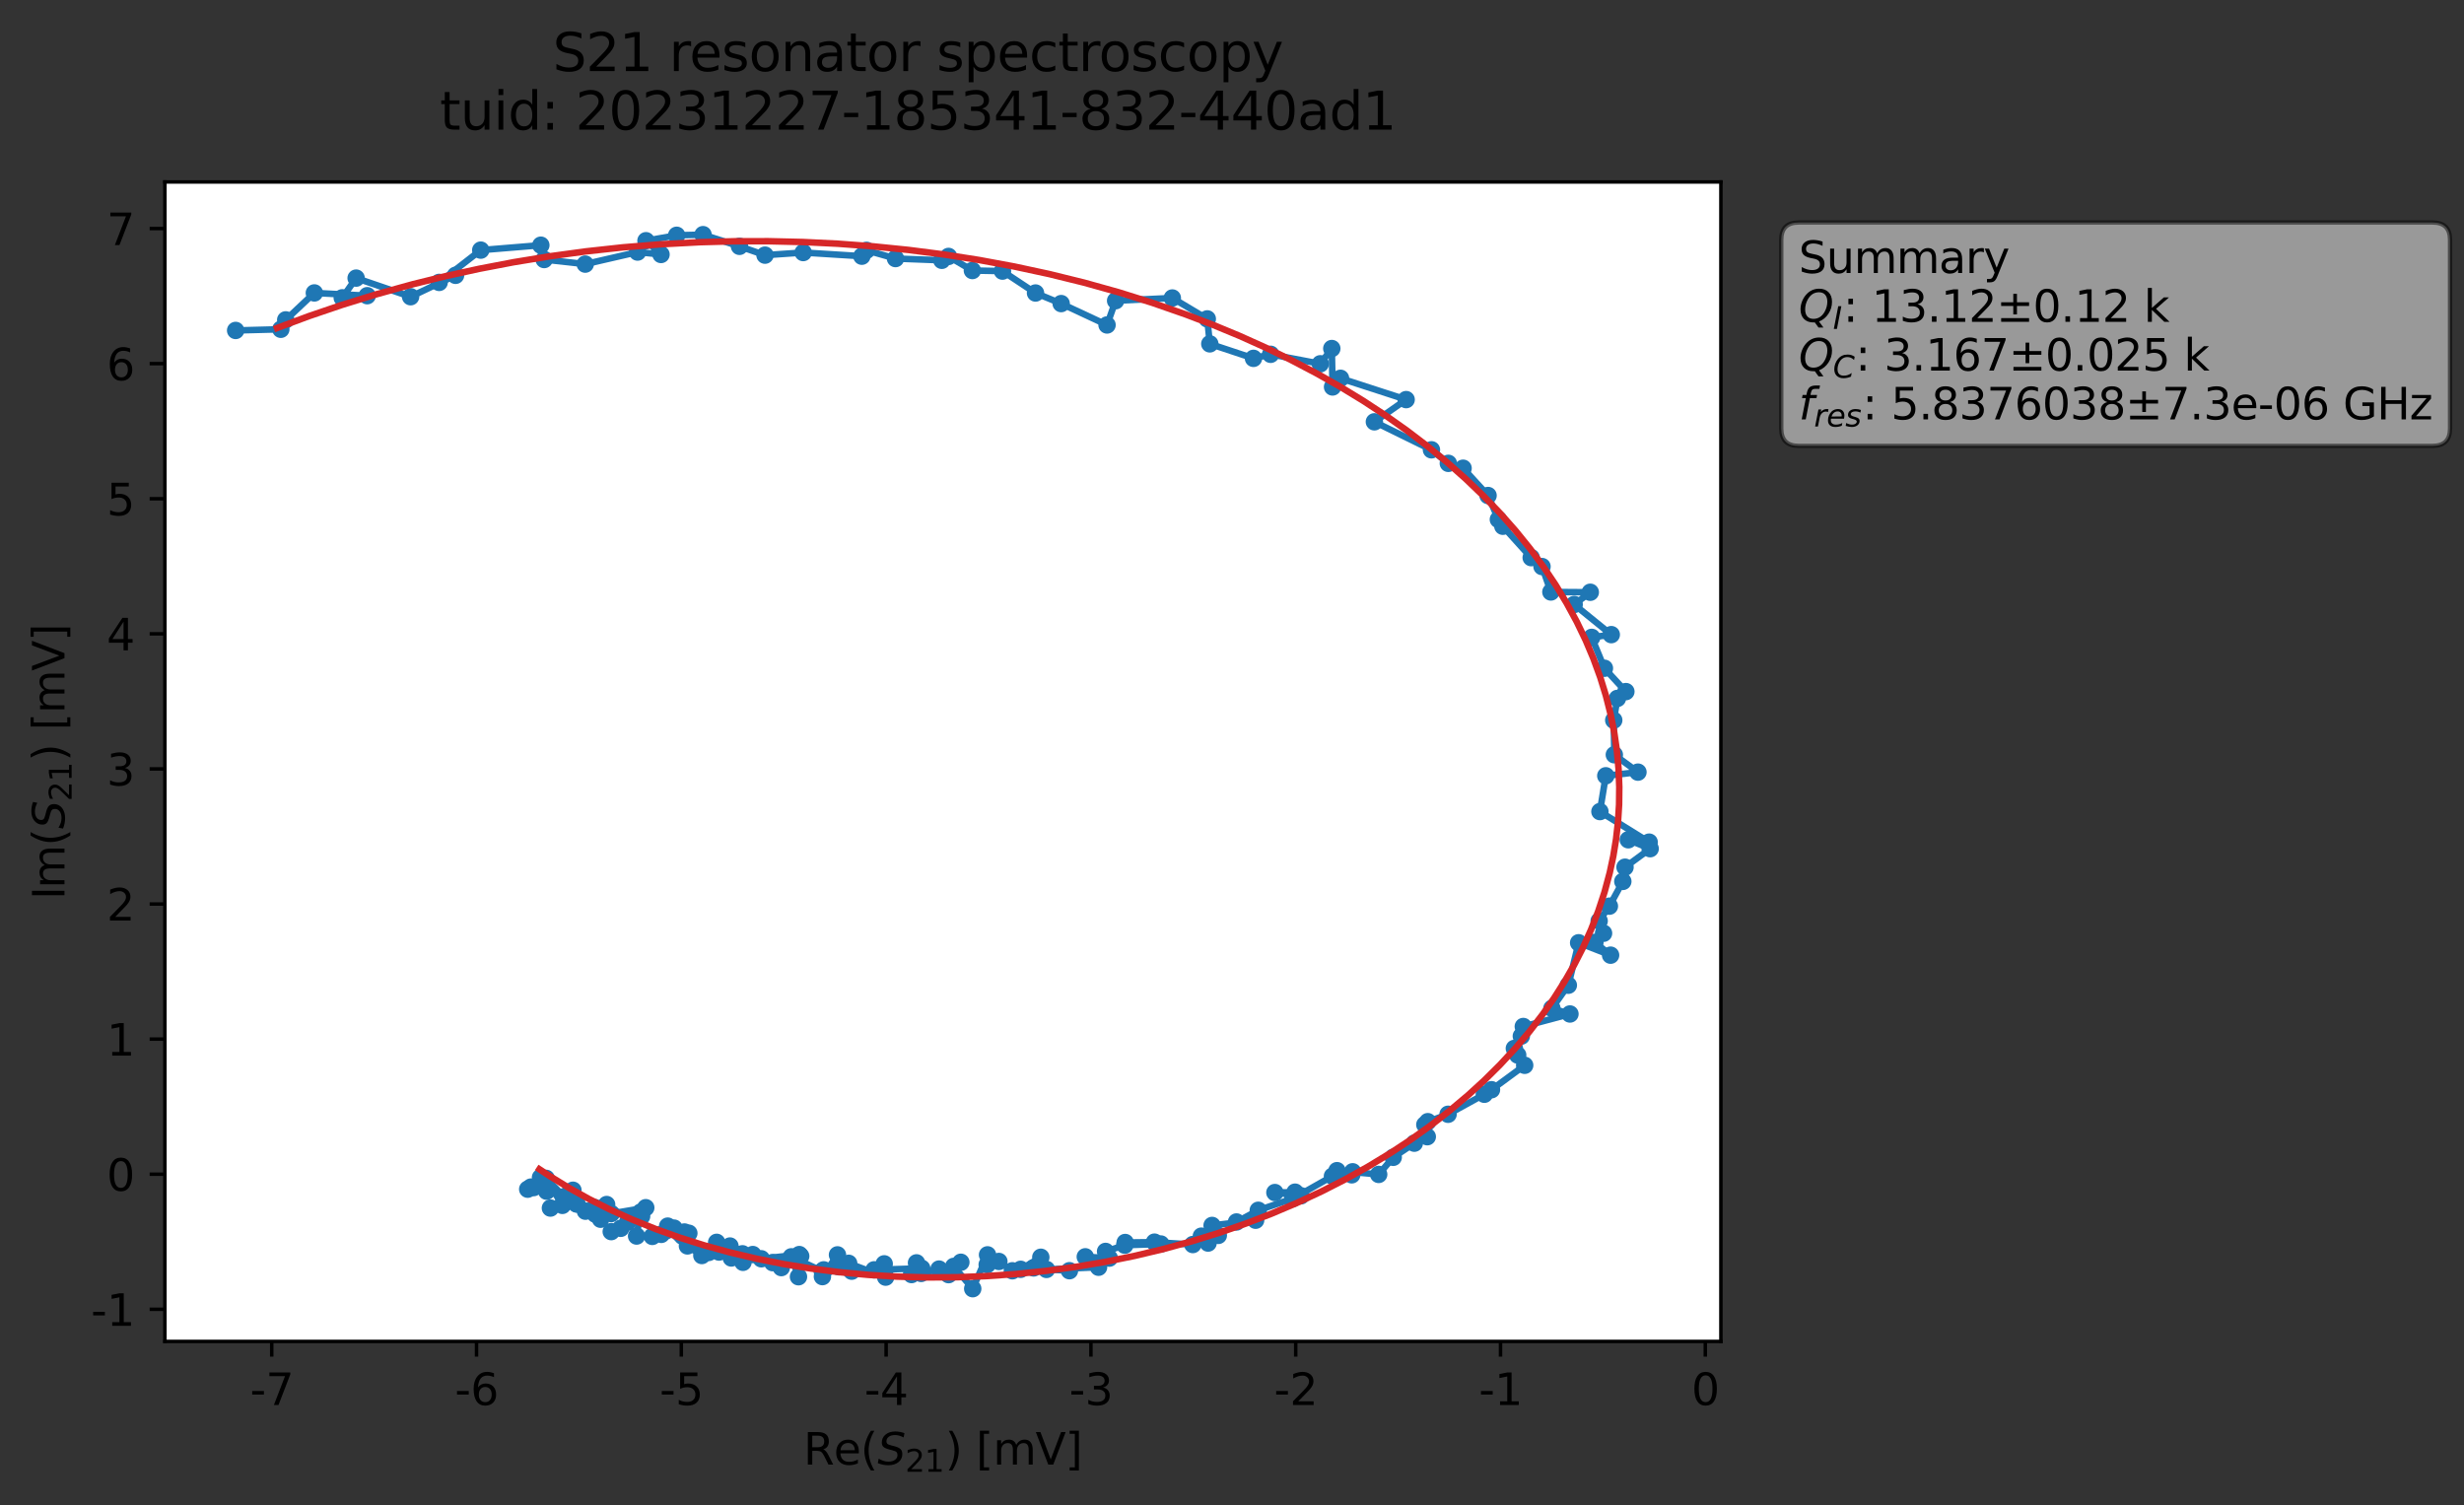 <?xml version="1.0" encoding="utf-8" standalone="no"?>
<!DOCTYPE svg PUBLIC "-//W3C//DTD SVG 1.1//EN"
  "http://www.w3.org/Graphics/SVG/1.1/DTD/svg11.dtd">
<svg xmlns:xlink="http://www.w3.org/1999/xlink" width="565.524pt" height="345.428pt" viewBox="0 0 565.524 345.428" xmlns="http://www.w3.org/2000/svg" version="1.1">
 <rect x="0" y="0" width="565.524" height="345.428" fill="#333333" stroke="none"/>
 <defs>
  <style type="text/css">*{stroke-linejoin: round; stroke-linecap: butt}</style>
 </defs>
 <g id="figure_1">
  <g id="patch_1">
   <path d="M 0 345.428 
L 565.524 345.428 
L 565.524 -0 
L 0 -0 
L 0 345.428 
z
" style="fill: none; opacity: 0"/>
  </g>
  <g id="axes_1">
   <g id="patch_2">
    <path d="M 37.848 307.872 
L 394.968 307.872 
L 394.968 41.76 
L 37.848 41.76 
z
" style="fill: #ffffff"/>
   </g>
   <g id="matplotlib.axis_1">
    <g id="xtick_1">
     <g id="line2d_1">
      <defs>
       <path id="m31c01e25a9" d="M 0 0 
L 0 3.5 
" style="stroke: #000000; stroke-width: 0.8"/>
      </defs>
      <g>
       <use xlink:href="#m31c01e25a9" x="62.367" y="307.872" style="stroke: #000000; stroke-width: 0.8"/>
      </g>
     </g>
     <g id="text_1">
      <!-- -7 -->
      <g transform="translate(57.381 322.47) scale(0.1 -0.1)">
       <defs>
        <path id="DejaVuSans-2d" d="M 313 2009 
L 1997 2009 
L 1997 1497 
L 313 1497 
L 313 2009 
z
" transform="scale(0.016)"/>
        <path id="DejaVuSans-37" d="M 525 4666 
L 3525 4666 
L 3525 4397 
L 1831 0 
L 1172 0 
L 2766 4134 
L 525 4134 
L 525 4666 
z
" transform="scale(0.016)"/>
       </defs>
       <use xlink:href="#DejaVuSans-2d"/>
       <use xlink:href="#DejaVuSans-37" x="36.084"/>
      </g>
     </g>
    </g>
    <g id="xtick_2">
     <g id="line2d_2">
      <g>
       <use xlink:href="#m31c01e25a9" x="109.37" y="307.872" style="stroke: #000000; stroke-width: 0.8"/>
      </g>
     </g>
     <g id="text_2">
      <!-- -6 -->
      <g transform="translate(104.385 322.47) scale(0.1 -0.1)">
       <defs>
        <path id="DejaVuSans-36" d="M 2113 2584 
Q 1688 2584 1439 2293 
Q 1191 2003 1191 1497 
Q 1191 994 1439 701 
Q 1688 409 2113 409 
Q 2538 409 2786 701 
Q 3034 994 3034 1497 
Q 3034 2003 2786 2293 
Q 2538 2584 2113 2584 
z
M 3366 4563 
L 3366 3988 
Q 3128 4100 2886 4159 
Q 2644 4219 2406 4219 
Q 1781 4219 1451 3797 
Q 1122 3375 1075 2522 
Q 1259 2794 1537 2939 
Q 1816 3084 2150 3084 
Q 2853 3084 3261 2657 
Q 3669 2231 3669 1497 
Q 3669 778 3244 343 
Q 2819 -91 2113 -91 
Q 1303 -91 875 529 
Q 447 1150 447 2328 
Q 447 3434 972 4092 
Q 1497 4750 2381 4750 
Q 2619 4750 2861 4703 
Q 3103 4656 3366 4563 
z
" transform="scale(0.016)"/>
       </defs>
       <use xlink:href="#DejaVuSans-2d"/>
       <use xlink:href="#DejaVuSans-36" x="36.084"/>
      </g>
     </g>
    </g>
    <g id="xtick_3">
     <g id="line2d_3">
      <g>
       <use xlink:href="#m31c01e25a9" x="156.374" y="307.872" style="stroke: #000000; stroke-width: 0.8"/>
      </g>
     </g>
     <g id="text_3">
      <!-- -5 -->
      <g transform="translate(151.389 322.47) scale(0.1 -0.1)">
       <defs>
        <path id="DejaVuSans-35" d="M 691 4666 
L 3169 4666 
L 3169 4134 
L 1269 4134 
L 1269 2991 
Q 1406 3038 1543 3061 
Q 1681 3084 1819 3084 
Q 2600 3084 3056 2656 
Q 3513 2228 3513 1497 
Q 3513 744 3044 326 
Q 2575 -91 1722 -91 
Q 1428 -91 1123 -41 
Q 819 9 494 109 
L 494 744 
Q 775 591 1075 516 
Q 1375 441 1709 441 
Q 2250 441 2565 725 
Q 2881 1009 2881 1497 
Q 2881 1984 2565 2268 
Q 2250 2553 1709 2553 
Q 1456 2553 1204 2497 
Q 953 2441 691 2322 
L 691 4666 
z
" transform="scale(0.016)"/>
       </defs>
       <use xlink:href="#DejaVuSans-2d"/>
       <use xlink:href="#DejaVuSans-35" x="36.084"/>
      </g>
     </g>
    </g>
    <g id="xtick_4">
     <g id="line2d_4">
      <g>
       <use xlink:href="#m31c01e25a9" x="203.378" y="307.872" style="stroke: #000000; stroke-width: 0.8"/>
      </g>
     </g>
     <g id="text_4">
      <!-- -4 -->
      <g transform="translate(198.393 322.47) scale(0.1 -0.1)">
       <defs>
        <path id="DejaVuSans-34" d="M 2419 4116 
L 825 1625 
L 2419 1625 
L 2419 4116 
z
M 2253 4666 
L 3047 4666 
L 3047 1625 
L 3713 1625 
L 3713 1100 
L 3047 1100 
L 3047 0 
L 2419 0 
L 2419 1100 
L 313 1100 
L 313 1709 
L 2253 4666 
z
" transform="scale(0.016)"/>
       </defs>
       <use xlink:href="#DejaVuSans-2d"/>
       <use xlink:href="#DejaVuSans-34" x="36.084"/>
      </g>
     </g>
    </g>
    <g id="xtick_5">
     <g id="line2d_5">
      <g>
       <use xlink:href="#m31c01e25a9" x="250.382" y="307.872" style="stroke: #000000; stroke-width: 0.8"/>
      </g>
     </g>
     <g id="text_5">
      <!-- -3 -->
      <g transform="translate(245.396 322.47) scale(0.1 -0.1)">
       <defs>
        <path id="DejaVuSans-33" d="M 2597 2516 
Q 3050 2419 3304 2112 
Q 3559 1806 3559 1356 
Q 3559 666 3084 287 
Q 2609 -91 1734 -91 
Q 1441 -91 1130 -33 
Q 819 25 488 141 
L 488 750 
Q 750 597 1062 519 
Q 1375 441 1716 441 
Q 2309 441 2620 675 
Q 2931 909 2931 1356 
Q 2931 1769 2642 2001 
Q 2353 2234 1838 2234 
L 1294 2234 
L 1294 2753 
L 1863 2753 
Q 2328 2753 2575 2939 
Q 2822 3125 2822 3475 
Q 2822 3834 2567 4026 
Q 2313 4219 1838 4219 
Q 1578 4219 1281 4162 
Q 984 4106 628 3988 
L 628 4550 
Q 988 4650 1302 4700 
Q 1616 4750 1894 4750 
Q 2613 4750 3031 4423 
Q 3450 4097 3450 3541 
Q 3450 3153 3228 2886 
Q 3006 2619 2597 2516 
z
" transform="scale(0.016)"/>
       </defs>
       <use xlink:href="#DejaVuSans-2d"/>
       <use xlink:href="#DejaVuSans-33" x="36.084"/>
      </g>
     </g>
    </g>
    <g id="xtick_6">
     <g id="line2d_6">
      <g>
       <use xlink:href="#m31c01e25a9" x="297.385" y="307.872" style="stroke: #000000; stroke-width: 0.8"/>
      </g>
     </g>
     <g id="text_6">
      <!-- -2 -->
      <g transform="translate(292.4 322.47) scale(0.1 -0.1)">
       <defs>
        <path id="DejaVuSans-32" d="M 1228 531 
L 3431 531 
L 3431 0 
L 469 0 
L 469 531 
Q 828 903 1448 1529 
Q 2069 2156 2228 2338 
Q 2531 2678 2651 2914 
Q 2772 3150 2772 3378 
Q 2772 3750 2511 3984 
Q 2250 4219 1831 4219 
Q 1534 4219 1204 4116 
Q 875 4013 500 3803 
L 500 4441 
Q 881 4594 1212 4672 
Q 1544 4750 1819 4750 
Q 2544 4750 2975 4387 
Q 3406 4025 3406 3419 
Q 3406 3131 3298 2873 
Q 3191 2616 2906 2266 
Q 2828 2175 2409 1742 
Q 1991 1309 1228 531 
z
" transform="scale(0.016)"/>
       </defs>
       <use xlink:href="#DejaVuSans-2d"/>
       <use xlink:href="#DejaVuSans-32" x="36.084"/>
      </g>
     </g>
    </g>
    <g id="xtick_7">
     <g id="line2d_7">
      <g>
       <use xlink:href="#m31c01e25a9" x="344.389" y="307.872" style="stroke: #000000; stroke-width: 0.8"/>
      </g>
     </g>
     <g id="text_7">
      <!-- -1 -->
      <g transform="translate(339.404 322.47) scale(0.1 -0.1)">
       <defs>
        <path id="DejaVuSans-31" d="M 794 531 
L 1825 531 
L 1825 4091 
L 703 3866 
L 703 4441 
L 1819 4666 
L 2450 4666 
L 2450 531 
L 3481 531 
L 3481 0 
L 794 0 
L 794 531 
z
" transform="scale(0.016)"/>
       </defs>
       <use xlink:href="#DejaVuSans-2d"/>
       <use xlink:href="#DejaVuSans-31" x="36.084"/>
      </g>
     </g>
    </g>
    <g id="xtick_8">
     <g id="line2d_8">
      <g>
       <use xlink:href="#m31c01e25a9" x="391.393" y="307.872" style="stroke: #000000; stroke-width: 0.8"/>
      </g>
     </g>
     <g id="text_8">
      <!-- 0 -->
      <g transform="translate(388.212 322.47) scale(0.1 -0.1)">
       <defs>
        <path id="DejaVuSans-30" d="M 2034 4250 
Q 1547 4250 1301 3770 
Q 1056 3291 1056 2328 
Q 1056 1369 1301 889 
Q 1547 409 2034 409 
Q 2525 409 2770 889 
Q 3016 1369 3016 2328 
Q 3016 3291 2770 3770 
Q 2525 4250 2034 4250 
z
M 2034 4750 
Q 2819 4750 3233 4129 
Q 3647 3509 3647 2328 
Q 3647 1150 3233 529 
Q 2819 -91 2034 -91 
Q 1250 -91 836 529 
Q 422 1150 422 2328 
Q 422 3509 836 4129 
Q 1250 4750 2034 4750 
z
" transform="scale(0.016)"/>
       </defs>
       <use xlink:href="#DejaVuSans-30"/>
      </g>
     </g>
    </g>
    <g id="text_9">
     <!-- Re$(S_{21})$ [mV] -->
     <g transform="translate(184.408 336.149) scale(0.1 -0.1)">
      <defs>
       <path id="DejaVuSans-52" d="M 2841 2188 
Q 3044 2119 3236 1894 
Q 3428 1669 3622 1275 
L 4263 0 
L 3584 0 
L 2988 1197 
Q 2756 1666 2539 1819 
Q 2322 1972 1947 1972 
L 1259 1972 
L 1259 0 
L 628 0 
L 628 4666 
L 2053 4666 
Q 2853 4666 3247 4331 
Q 3641 3997 3641 3322 
Q 3641 2881 3436 2590 
Q 3231 2300 2841 2188 
z
M 1259 4147 
L 1259 2491 
L 2053 2491 
Q 2509 2491 2742 2702 
Q 2975 2913 2975 3322 
Q 2975 3731 2742 3939 
Q 2509 4147 2053 4147 
L 1259 4147 
z
" transform="scale(0.016)"/>
       <path id="DejaVuSans-65" d="M 3597 1894 
L 3597 1613 
L 953 1613 
Q 991 1019 1311 708 
Q 1631 397 2203 397 
Q 2534 397 2845 478 
Q 3156 559 3463 722 
L 3463 178 
Q 3153 47 2828 -22 
Q 2503 -91 2169 -91 
Q 1331 -91 842 396 
Q 353 884 353 1716 
Q 353 2575 817 3079 
Q 1281 3584 2069 3584 
Q 2775 3584 3186 3129 
Q 3597 2675 3597 1894 
z
M 3022 2063 
Q 3016 2534 2758 2815 
Q 2500 3097 2075 3097 
Q 1594 3097 1305 2825 
Q 1016 2553 972 2059 
L 3022 2063 
z
" transform="scale(0.016)"/>
       <path id="DejaVuSans-28" d="M 1984 4856 
Q 1566 4138 1362 3434 
Q 1159 2731 1159 2009 
Q 1159 1288 1364 580 
Q 1569 -128 1984 -844 
L 1484 -844 
Q 1016 -109 783 600 
Q 550 1309 550 2009 
Q 550 2706 781 3412 
Q 1013 4119 1484 4856 
L 1984 4856 
z
" transform="scale(0.016)"/>
       <path id="DejaVuSans-Oblique-53" d="M 3859 4513 
L 3738 3897 
Q 3422 4066 3111 4152 
Q 2800 4238 2509 4238 
Q 1944 4238 1609 3991 
Q 1275 3744 1275 3334 
Q 1275 3109 1398 2989 
Q 1522 2869 2034 2731 
L 2413 2638 
Q 3053 2472 3303 2217 
Q 3553 1963 3553 1503 
Q 3553 797 2998 353 
Q 2444 -91 1538 -91 
Q 1166 -91 791 -17 
Q 416 56 38 206 
L 166 856 
Q 513 641 861 531 
Q 1209 422 1556 422 
Q 2147 422 2503 684 
Q 2859 947 2859 1369 
Q 2859 1650 2717 1795 
Q 2575 1941 2106 2059 
L 1728 2156 
Q 1081 2325 845 2545 
Q 609 2766 609 3163 
Q 609 3859 1145 4304 
Q 1681 4750 2541 4750 
Q 2875 4750 3203 4690 
Q 3531 4631 3859 4513 
z
" transform="scale(0.016)"/>
       <path id="DejaVuSans-29" d="M 513 4856 
L 1013 4856 
Q 1481 4119 1714 3412 
Q 1947 2706 1947 2009 
Q 1947 1309 1714 600 
Q 1481 -109 1013 -844 
L 513 -844 
Q 928 -128 1133 580 
Q 1338 1288 1338 2009 
Q 1338 2731 1133 3434 
Q 928 4138 513 4856 
z
" transform="scale(0.016)"/>
       <path id="DejaVuSans-20" transform="scale(0.016)"/>
       <path id="DejaVuSans-5b" d="M 550 4863 
L 1875 4863 
L 1875 4416 
L 1125 4416 
L 1125 -397 
L 1875 -397 
L 1875 -844 
L 550 -844 
L 550 4863 
z
" transform="scale(0.016)"/>
       <path id="DejaVuSans-6d" d="M 3328 2828 
Q 3544 3216 3844 3400 
Q 4144 3584 4550 3584 
Q 5097 3584 5394 3201 
Q 5691 2819 5691 2113 
L 5691 0 
L 5113 0 
L 5113 2094 
Q 5113 2597 4934 2840 
Q 4756 3084 4391 3084 
Q 3944 3084 3684 2787 
Q 3425 2491 3425 1978 
L 3425 0 
L 2847 0 
L 2847 2094 
Q 2847 2600 2669 2842 
Q 2491 3084 2119 3084 
Q 1678 3084 1418 2786 
Q 1159 2488 1159 1978 
L 1159 0 
L 581 0 
L 581 3500 
L 1159 3500 
L 1159 2956 
Q 1356 3278 1631 3431 
Q 1906 3584 2284 3584 
Q 2666 3584 2933 3390 
Q 3200 3197 3328 2828 
z
" transform="scale(0.016)"/>
       <path id="DejaVuSans-56" d="M 1831 0 
L 50 4666 
L 709 4666 
L 2188 738 
L 3669 4666 
L 4325 4666 
L 2547 0 
L 1831 0 
z
" transform="scale(0.016)"/>
       <path id="DejaVuSans-5d" d="M 1947 4863 
L 1947 -844 
L 622 -844 
L 622 -397 
L 1369 -397 
L 1369 4416 
L 622 4416 
L 622 4863 
L 1947 4863 
z
" transform="scale(0.016)"/>
      </defs>
      <use xlink:href="#DejaVuSans-52" transform="translate(0 0.016)"/>
      <use xlink:href="#DejaVuSans-65" transform="translate(69.482 0.016)"/>
      <use xlink:href="#DejaVuSans-28" transform="translate(131.006 0.016)"/>
      <use xlink:href="#DejaVuSans-Oblique-53" transform="translate(170.02 0.016)"/>
      <use xlink:href="#DejaVuSans-32" transform="translate(233.496 -16.391) scale(0.7)"/>
      <use xlink:href="#DejaVuSans-31" transform="translate(278.032 -16.391) scale(0.7)"/>
      <use xlink:href="#DejaVuSans-29" transform="translate(325.303 0.016)"/>
      <use xlink:href="#DejaVuSans-20" transform="translate(364.316 0.016)"/>
      <use xlink:href="#DejaVuSans-5b" transform="translate(396.104 0.016)"/>
      <use xlink:href="#DejaVuSans-6d" transform="translate(435.117 0.016)"/>
      <use xlink:href="#DejaVuSans-56" transform="translate(532.529 0.016)"/>
      <use xlink:href="#DejaVuSans-5d" transform="translate(600.938 0.016)"/>
     </g>
    </g>
   </g>
   <g id="matplotlib.axis_2">
    <g id="ytick_1">
     <g id="line2d_9">
      <defs>
       <path id="m0304983e52" d="M 0 0 
L -3.5 0 
" style="stroke: #000000; stroke-width: 0.8"/>
      </defs>
      <g>
       <use xlink:href="#m0304983e52" x="37.848" y="300.5" style="stroke: #000000; stroke-width: 0.8"/>
      </g>
     </g>
     <g id="text_10">
      <!-- -1 -->
      <g transform="translate(20.878 304.299) scale(0.1 -0.1)">
       <use xlink:href="#DejaVuSans-2d"/>
       <use xlink:href="#DejaVuSans-31" x="36.084"/>
      </g>
     </g>
    </g>
    <g id="ytick_2">
     <g id="line2d_10">
      <g>
       <use xlink:href="#m0304983e52" x="37.848" y="269.495" style="stroke: #000000; stroke-width: 0.8"/>
      </g>
     </g>
     <g id="text_11">
      <!-- 0 -->
      <g transform="translate(24.486 273.294) scale(0.1 -0.1)">
       <use xlink:href="#DejaVuSans-30"/>
      </g>
     </g>
    </g>
    <g id="ytick_3">
     <g id="line2d_11">
      <g>
       <use xlink:href="#m0304983e52" x="37.848" y="238.49" style="stroke: #000000; stroke-width: 0.8"/>
      </g>
     </g>
     <g id="text_12">
      <!-- 1 -->
      <g transform="translate(24.486 242.289) scale(0.1 -0.1)">
       <use xlink:href="#DejaVuSans-31"/>
      </g>
     </g>
    </g>
    <g id="ytick_4">
     <g id="line2d_12">
      <g>
       <use xlink:href="#m0304983e52" x="37.848" y="207.484" style="stroke: #000000; stroke-width: 0.8"/>
      </g>
     </g>
     <g id="text_13">
      <!-- 2 -->
      <g transform="translate(24.486 211.284) scale(0.1 -0.1)">
       <use xlink:href="#DejaVuSans-32"/>
      </g>
     </g>
    </g>
    <g id="ytick_5">
     <g id="line2d_13">
      <g>
       <use xlink:href="#m0304983e52" x="37.848" y="176.479" style="stroke: #000000; stroke-width: 0.8"/>
      </g>
     </g>
     <g id="text_14">
      <!-- 3 -->
      <g transform="translate(24.486 180.278) scale(0.1 -0.1)">
       <use xlink:href="#DejaVuSans-33"/>
      </g>
     </g>
    </g>
    <g id="ytick_6">
     <g id="line2d_14">
      <g>
       <use xlink:href="#m0304983e52" x="37.848" y="145.474" style="stroke: #000000; stroke-width: 0.8"/>
      </g>
     </g>
     <g id="text_15">
      <!-- 4 -->
      <g transform="translate(24.486 149.273) scale(0.1 -0.1)">
       <use xlink:href="#DejaVuSans-34"/>
      </g>
     </g>
    </g>
    <g id="ytick_7">
     <g id="line2d_15">
      <g>
       <use xlink:href="#m0304983e52" x="37.848" y="114.469" style="stroke: #000000; stroke-width: 0.8"/>
      </g>
     </g>
     <g id="text_16">
      <!-- 5 -->
      <g transform="translate(24.486 118.268) scale(0.1 -0.1)">
       <use xlink:href="#DejaVuSans-35"/>
      </g>
     </g>
    </g>
    <g id="ytick_8">
     <g id="line2d_16">
      <g>
       <use xlink:href="#m0304983e52" x="37.848" y="83.464" style="stroke: #000000; stroke-width: 0.8"/>
      </g>
     </g>
     <g id="text_17">
      <!-- 6 -->
      <g transform="translate(24.486 87.263) scale(0.1 -0.1)">
       <use xlink:href="#DejaVuSans-36"/>
      </g>
     </g>
    </g>
    <g id="ytick_9">
     <g id="line2d_17">
      <g>
       <use xlink:href="#m0304983e52" x="37.848" y="52.459" style="stroke: #000000; stroke-width: 0.8"/>
      </g>
     </g>
     <g id="text_18">
      <!-- 7 -->
      <g transform="translate(24.486 56.258) scale(0.1 -0.1)">
       <use xlink:href="#DejaVuSans-37"/>
      </g>
     </g>
    </g>
    <g id="text_19">
     <!-- Im$(S_{21})$ [mV] -->
     <g transform="translate(14.798 206.466) rotate(-90) scale(0.1 -0.1)">
      <defs>
       <path id="DejaVuSans-49" d="M 628 4666 
L 1259 4666 
L 1259 0 
L 628 0 
L 628 4666 
z
" transform="scale(0.016)"/>
      </defs>
      <use xlink:href="#DejaVuSans-49" transform="translate(0 0.016)"/>
      <use xlink:href="#DejaVuSans-6d" transform="translate(25.867 0.016)"/>
      <use xlink:href="#DejaVuSans-28" transform="translate(123.279 0.016)"/>
      <use xlink:href="#DejaVuSans-Oblique-53" transform="translate(162.293 0.016)"/>
      <use xlink:href="#DejaVuSans-32" transform="translate(225.77 -16.391) scale(0.7)"/>
      <use xlink:href="#DejaVuSans-31" transform="translate(270.306 -16.391) scale(0.7)"/>
      <use xlink:href="#DejaVuSans-29" transform="translate(317.576 0.016)"/>
      <use xlink:href="#DejaVuSans-20" transform="translate(356.59 0.016)"/>
      <use xlink:href="#DejaVuSans-5b" transform="translate(388.377 0.016)"/>
      <use xlink:href="#DejaVuSans-6d" transform="translate(427.391 0.016)"/>
      <use xlink:href="#DejaVuSans-56" transform="translate(524.803 0.016)"/>
      <use xlink:href="#DejaVuSans-5d" transform="translate(593.211 0.016)"/>
     </g>
    </g>
   </g>
   <g id="line2d_18">
    <path d="M 54.081 75.843 
L 64.456 75.575 
L 65.576 73.417 
L 72.148 67.232 
L 84.281 67.866 
L 78.552 68.353 
L 81.736 63.831 
L 94.24 68.102 
L 104.557 63.191 
L 100.791 64.818 
L 110.34 57.408 
L 124.131 56.276 
L 124.897 59.567 
L 134.322 60.618 
L 146.335 57.852 
L 151.714 58.406 
L 148.261 55.249 
L 155.305 54.002 
L 161.357 53.856 
L 169.726 56.539 
L 175.582 58.561 
L 184.345 57.963 
L 197.806 58.801 
L 198.879 57.455 
L 205.533 59.343 
L 216.162 59.745 
L 217.697 58.856 
L 223.176 62.089 
L 230.083 62.223 
L 237.665 67.25 
L 243.554 69.678 
L 254.083 74.585 
L 256.049 69.018 
L 269.067 68.396 
L 277.091 73.191 
L 277.667 78.919 
L 287.691 82.248 
L 291.63 81.318 
L 303.03 83.495 
L 305.668 79.995 
L 305.842 88.813 
L 307.667 86.826 
L 322.732 91.716 
L 315.441 96.814 
L 328.541 103.239 
L 332.414 106.345 
L 335.8 107.465 
L 341.533 113.731 
L 343.897 119.229 
L 344.928 120.784 
L 351.43 127.985 
L 353.915 130.033 
L 355.95 135.868 
L 364.994 135.932 
L 361.296 138.743 
L 369.812 145.659 
L 365.32 146.29 
L 368.237 153.376 
L 373.163 158.734 
L 371.221 160.297 
L 370.378 165.298 
L 370.514 173.228 
L 375.935 177.219 
L 368.551 178.054 
L 367.205 186.27 
L 378.503 193.284 
L 373.717 192.741 
L 378.736 194.787 
L 372.966 199.036 
L 372.463 202.299 
L 369.378 207.978 
L 367.03 211.378 
L 368.038 214.199 
L 366.058 216.283 
L 369.656 219.227 
L 362.32 216.382 
L 359.955 226.125 
L 356.187 231.431 
L 360.327 232.726 
L 349.618 235.6 
L 349.167 237.806 
L 347.566 240.628 
L 348.331 242.15 
L 349.937 244.504 
L 342.319 250.109 
L 340.682 251.151 
L 332.355 255.743 
L 327.699 257.441 
L 327.021 258.135 
L 327.581 260.893 
L 324.607 262.378 
L 319.765 265.622 
L 316.426 269.549 
L 306.858 268.688 
L 310.242 269.64 
L 305.817 269.949 
L 296.722 275.102 
L 297.235 273.621 
L 292.604 273.709 
L 298.598 274.453 
L 288.791 277.779 
L 283.794 280.465 
L 288.184 280.064 
L 278.192 281.26 
L 279.622 283.542 
L 275.73 283.717 
L 277.272 285.303 
L 273.77 285.642 
L 264.966 285.093 
L 258.245 285.177 
L 266.429 285.521 
L 258.148 285.789 
L 253.746 287.222 
L 254.595 288.76 
L 249.091 288.456 
L 252.133 290.852 
L 240.185 291.356 
L 245.455 291.65 
L 237.233 291.011 
L 238.881 288.56 
L 234.255 291.328 
L 232.352 291.666 
L 229.259 289.525 
L 226.574 290.259 
L 226.651 288.009 
L 223.253 295.776 
L 218.89 290.66 
L 220.53 289.71 
L 217.715 292.55 
L 215.522 291.273 
L 211.417 292.271 
L 209.216 292.527 
L 210.351 289.847 
L 211.546 291.098 
L 200.625 291.447 
L 202.94 290.073 
L 203.268 293.126 
L 194.783 289.952 
L 195.478 291.757 
L 194.863 291.086 
L 192.213 288.013 
L 188.757 293.002 
L 192.505 290.745 
L 189.052 291.451 
L 188.716 291.756 
L 181.627 288.457 
L 183.264 293.033 
L 183.777 288.305 
L 179.322 290.935 
L 183.452 287.943 
L 174.728 288.909 
L 177.336 289.8 
L 170.405 287.767 
L 170.53 289.722 
L 172.776 287.938 
L 167.537 285.985 
L 165.028 287.367 
L 167.851 288.728 
L 164.483 285.139 
L 162.666 287.456 
L 157.779 285.958 
L 161.081 288.162 
L 156.022 283.071 
L 157.087 282.765 
L 158.101 283.047 
L 156.644 283.719 
L 153.244 281.415 
L 154.702 281.874 
L 152.949 282.459 
L 151.779 283.309 
L 149.716 283.775 
L 146.108 283.689 
L 147.016 278.211 
L 140.288 282.676 
L 142.465 281.919 
L 144.07 280.504 
L 148.212 277.186 
L 140.296 278.528 
L 147.26 279.15 
L 138.055 277.445 
L 134.368 277.989 
L 138.642 278.552 
L 137.846 279.835 
L 139.234 276.459 
L 136.63 278.667 
L 136.554 277.17 
L 132.459 276.378 
L 131.498 273.18 
L 126.327 277.271 
L 130.698 273.903 
L 132.225 276.262 
L 129.076 276.655 
L 125.35 270.454 
L 129.474 274.661 
L 122.475 272.571 
L 125.461 273.397 
L 124.056 270.249 
L 121.116 272.937 
L 121.857 272.452 
L 121.857 272.452 
" clip-path="url(#p3349771f89)" style="fill: none; stroke: #1f77b4; stroke-width: 1.5; stroke-linecap: square"/>
    <defs>
     <path id="mdb27c61bb7" d="M 0 1.5 
C 0.398 1.5 0.779 1.342 1.061 1.061 
C 1.342 0.779 1.5 0.398 1.5 0 
C 1.5 -0.398 1.342 -0.779 1.061 -1.061 
C 0.779 -1.342 0.398 -1.5 0 -1.5 
C -0.398 -1.5 -0.779 -1.342 -1.061 -1.061 
C -1.342 -0.779 -1.5 -0.398 -1.5 0 
C -1.5 0.398 -1.342 0.779 -1.061 1.061 
C -0.779 1.342 -0.398 1.5 0 1.5 
z
" style="stroke: #1f77b4"/>
    </defs>
    <g clip-path="url(#p3349771f89)">
     <use xlink:href="#mdb27c61bb7" x="54.081" y="75.843" style="fill: #1f77b4; stroke: #1f77b4"/>
     <use xlink:href="#mdb27c61bb7" x="64.456" y="75.575" style="fill: #1f77b4; stroke: #1f77b4"/>
     <use xlink:href="#mdb27c61bb7" x="65.576" y="73.417" style="fill: #1f77b4; stroke: #1f77b4"/>
     <use xlink:href="#mdb27c61bb7" x="72.148" y="67.232" style="fill: #1f77b4; stroke: #1f77b4"/>
     <use xlink:href="#mdb27c61bb7" x="84.281" y="67.866" style="fill: #1f77b4; stroke: #1f77b4"/>
     <use xlink:href="#mdb27c61bb7" x="78.552" y="68.353" style="fill: #1f77b4; stroke: #1f77b4"/>
     <use xlink:href="#mdb27c61bb7" x="81.736" y="63.831" style="fill: #1f77b4; stroke: #1f77b4"/>
     <use xlink:href="#mdb27c61bb7" x="94.24" y="68.102" style="fill: #1f77b4; stroke: #1f77b4"/>
     <use xlink:href="#mdb27c61bb7" x="104.557" y="63.191" style="fill: #1f77b4; stroke: #1f77b4"/>
     <use xlink:href="#mdb27c61bb7" x="100.791" y="64.818" style="fill: #1f77b4; stroke: #1f77b4"/>
     <use xlink:href="#mdb27c61bb7" x="110.34" y="57.408" style="fill: #1f77b4; stroke: #1f77b4"/>
     <use xlink:href="#mdb27c61bb7" x="124.131" y="56.276" style="fill: #1f77b4; stroke: #1f77b4"/>
     <use xlink:href="#mdb27c61bb7" x="124.897" y="59.567" style="fill: #1f77b4; stroke: #1f77b4"/>
     <use xlink:href="#mdb27c61bb7" x="134.322" y="60.618" style="fill: #1f77b4; stroke: #1f77b4"/>
     <use xlink:href="#mdb27c61bb7" x="146.335" y="57.852" style="fill: #1f77b4; stroke: #1f77b4"/>
     <use xlink:href="#mdb27c61bb7" x="151.714" y="58.406" style="fill: #1f77b4; stroke: #1f77b4"/>
     <use xlink:href="#mdb27c61bb7" x="148.261" y="55.249" style="fill: #1f77b4; stroke: #1f77b4"/>
     <use xlink:href="#mdb27c61bb7" x="155.305" y="54.002" style="fill: #1f77b4; stroke: #1f77b4"/>
     <use xlink:href="#mdb27c61bb7" x="161.357" y="53.856" style="fill: #1f77b4; stroke: #1f77b4"/>
     <use xlink:href="#mdb27c61bb7" x="169.726" y="56.539" style="fill: #1f77b4; stroke: #1f77b4"/>
     <use xlink:href="#mdb27c61bb7" x="175.582" y="58.561" style="fill: #1f77b4; stroke: #1f77b4"/>
     <use xlink:href="#mdb27c61bb7" x="184.345" y="57.963" style="fill: #1f77b4; stroke: #1f77b4"/>
     <use xlink:href="#mdb27c61bb7" x="197.806" y="58.801" style="fill: #1f77b4; stroke: #1f77b4"/>
     <use xlink:href="#mdb27c61bb7" x="198.879" y="57.455" style="fill: #1f77b4; stroke: #1f77b4"/>
     <use xlink:href="#mdb27c61bb7" x="205.533" y="59.343" style="fill: #1f77b4; stroke: #1f77b4"/>
     <use xlink:href="#mdb27c61bb7" x="216.162" y="59.745" style="fill: #1f77b4; stroke: #1f77b4"/>
     <use xlink:href="#mdb27c61bb7" x="217.697" y="58.856" style="fill: #1f77b4; stroke: #1f77b4"/>
     <use xlink:href="#mdb27c61bb7" x="223.176" y="62.089" style="fill: #1f77b4; stroke: #1f77b4"/>
     <use xlink:href="#mdb27c61bb7" x="230.083" y="62.223" style="fill: #1f77b4; stroke: #1f77b4"/>
     <use xlink:href="#mdb27c61bb7" x="237.665" y="67.25" style="fill: #1f77b4; stroke: #1f77b4"/>
     <use xlink:href="#mdb27c61bb7" x="243.554" y="69.678" style="fill: #1f77b4; stroke: #1f77b4"/>
     <use xlink:href="#mdb27c61bb7" x="254.083" y="74.585" style="fill: #1f77b4; stroke: #1f77b4"/>
     <use xlink:href="#mdb27c61bb7" x="256.049" y="69.018" style="fill: #1f77b4; stroke: #1f77b4"/>
     <use xlink:href="#mdb27c61bb7" x="269.067" y="68.396" style="fill: #1f77b4; stroke: #1f77b4"/>
     <use xlink:href="#mdb27c61bb7" x="277.091" y="73.191" style="fill: #1f77b4; stroke: #1f77b4"/>
     <use xlink:href="#mdb27c61bb7" x="277.667" y="78.919" style="fill: #1f77b4; stroke: #1f77b4"/>
     <use xlink:href="#mdb27c61bb7" x="287.691" y="82.248" style="fill: #1f77b4; stroke: #1f77b4"/>
     <use xlink:href="#mdb27c61bb7" x="291.63" y="81.318" style="fill: #1f77b4; stroke: #1f77b4"/>
     <use xlink:href="#mdb27c61bb7" x="303.03" y="83.495" style="fill: #1f77b4; stroke: #1f77b4"/>
     <use xlink:href="#mdb27c61bb7" x="305.668" y="79.995" style="fill: #1f77b4; stroke: #1f77b4"/>
     <use xlink:href="#mdb27c61bb7" x="305.842" y="88.813" style="fill: #1f77b4; stroke: #1f77b4"/>
     <use xlink:href="#mdb27c61bb7" x="307.667" y="86.826" style="fill: #1f77b4; stroke: #1f77b4"/>
     <use xlink:href="#mdb27c61bb7" x="322.732" y="91.716" style="fill: #1f77b4; stroke: #1f77b4"/>
     <use xlink:href="#mdb27c61bb7" x="315.441" y="96.814" style="fill: #1f77b4; stroke: #1f77b4"/>
     <use xlink:href="#mdb27c61bb7" x="328.541" y="103.239" style="fill: #1f77b4; stroke: #1f77b4"/>
     <use xlink:href="#mdb27c61bb7" x="332.414" y="106.345" style="fill: #1f77b4; stroke: #1f77b4"/>
     <use xlink:href="#mdb27c61bb7" x="335.8" y="107.465" style="fill: #1f77b4; stroke: #1f77b4"/>
     <use xlink:href="#mdb27c61bb7" x="341.533" y="113.731" style="fill: #1f77b4; stroke: #1f77b4"/>
     <use xlink:href="#mdb27c61bb7" x="343.897" y="119.229" style="fill: #1f77b4; stroke: #1f77b4"/>
     <use xlink:href="#mdb27c61bb7" x="344.928" y="120.784" style="fill: #1f77b4; stroke: #1f77b4"/>
     <use xlink:href="#mdb27c61bb7" x="351.43" y="127.985" style="fill: #1f77b4; stroke: #1f77b4"/>
     <use xlink:href="#mdb27c61bb7" x="353.915" y="130.033" style="fill: #1f77b4; stroke: #1f77b4"/>
     <use xlink:href="#mdb27c61bb7" x="355.95" y="135.868" style="fill: #1f77b4; stroke: #1f77b4"/>
     <use xlink:href="#mdb27c61bb7" x="364.994" y="135.932" style="fill: #1f77b4; stroke: #1f77b4"/>
     <use xlink:href="#mdb27c61bb7" x="361.296" y="138.743" style="fill: #1f77b4; stroke: #1f77b4"/>
     <use xlink:href="#mdb27c61bb7" x="369.812" y="145.659" style="fill: #1f77b4; stroke: #1f77b4"/>
     <use xlink:href="#mdb27c61bb7" x="365.32" y="146.29" style="fill: #1f77b4; stroke: #1f77b4"/>
     <use xlink:href="#mdb27c61bb7" x="368.237" y="153.376" style="fill: #1f77b4; stroke: #1f77b4"/>
     <use xlink:href="#mdb27c61bb7" x="373.163" y="158.734" style="fill: #1f77b4; stroke: #1f77b4"/>
     <use xlink:href="#mdb27c61bb7" x="371.221" y="160.297" style="fill: #1f77b4; stroke: #1f77b4"/>
     <use xlink:href="#mdb27c61bb7" x="370.378" y="165.298" style="fill: #1f77b4; stroke: #1f77b4"/>
     <use xlink:href="#mdb27c61bb7" x="370.514" y="173.228" style="fill: #1f77b4; stroke: #1f77b4"/>
     <use xlink:href="#mdb27c61bb7" x="375.935" y="177.219" style="fill: #1f77b4; stroke: #1f77b4"/>
     <use xlink:href="#mdb27c61bb7" x="368.551" y="178.054" style="fill: #1f77b4; stroke: #1f77b4"/>
     <use xlink:href="#mdb27c61bb7" x="367.205" y="186.27" style="fill: #1f77b4; stroke: #1f77b4"/>
     <use xlink:href="#mdb27c61bb7" x="378.503" y="193.284" style="fill: #1f77b4; stroke: #1f77b4"/>
     <use xlink:href="#mdb27c61bb7" x="373.717" y="192.741" style="fill: #1f77b4; stroke: #1f77b4"/>
     <use xlink:href="#mdb27c61bb7" x="378.736" y="194.787" style="fill: #1f77b4; stroke: #1f77b4"/>
     <use xlink:href="#mdb27c61bb7" x="372.966" y="199.036" style="fill: #1f77b4; stroke: #1f77b4"/>
     <use xlink:href="#mdb27c61bb7" x="372.463" y="202.299" style="fill: #1f77b4; stroke: #1f77b4"/>
     <use xlink:href="#mdb27c61bb7" x="369.378" y="207.978" style="fill: #1f77b4; stroke: #1f77b4"/>
     <use xlink:href="#mdb27c61bb7" x="367.03" y="211.378" style="fill: #1f77b4; stroke: #1f77b4"/>
     <use xlink:href="#mdb27c61bb7" x="368.038" y="214.199" style="fill: #1f77b4; stroke: #1f77b4"/>
     <use xlink:href="#mdb27c61bb7" x="366.058" y="216.283" style="fill: #1f77b4; stroke: #1f77b4"/>
     <use xlink:href="#mdb27c61bb7" x="369.656" y="219.227" style="fill: #1f77b4; stroke: #1f77b4"/>
     <use xlink:href="#mdb27c61bb7" x="362.32" y="216.382" style="fill: #1f77b4; stroke: #1f77b4"/>
     <use xlink:href="#mdb27c61bb7" x="359.955" y="226.125" style="fill: #1f77b4; stroke: #1f77b4"/>
     <use xlink:href="#mdb27c61bb7" x="356.187" y="231.431" style="fill: #1f77b4; stroke: #1f77b4"/>
     <use xlink:href="#mdb27c61bb7" x="360.327" y="232.726" style="fill: #1f77b4; stroke: #1f77b4"/>
     <use xlink:href="#mdb27c61bb7" x="349.618" y="235.6" style="fill: #1f77b4; stroke: #1f77b4"/>
     <use xlink:href="#mdb27c61bb7" x="349.167" y="237.806" style="fill: #1f77b4; stroke: #1f77b4"/>
     <use xlink:href="#mdb27c61bb7" x="347.566" y="240.628" style="fill: #1f77b4; stroke: #1f77b4"/>
     <use xlink:href="#mdb27c61bb7" x="348.331" y="242.15" style="fill: #1f77b4; stroke: #1f77b4"/>
     <use xlink:href="#mdb27c61bb7" x="349.937" y="244.504" style="fill: #1f77b4; stroke: #1f77b4"/>
     <use xlink:href="#mdb27c61bb7" x="342.319" y="250.109" style="fill: #1f77b4; stroke: #1f77b4"/>
     <use xlink:href="#mdb27c61bb7" x="340.682" y="251.151" style="fill: #1f77b4; stroke: #1f77b4"/>
     <use xlink:href="#mdb27c61bb7" x="332.355" y="255.743" style="fill: #1f77b4; stroke: #1f77b4"/>
     <use xlink:href="#mdb27c61bb7" x="327.699" y="257.441" style="fill: #1f77b4; stroke: #1f77b4"/>
     <use xlink:href="#mdb27c61bb7" x="327.021" y="258.135" style="fill: #1f77b4; stroke: #1f77b4"/>
     <use xlink:href="#mdb27c61bb7" x="327.581" y="260.893" style="fill: #1f77b4; stroke: #1f77b4"/>
     <use xlink:href="#mdb27c61bb7" x="324.607" y="262.378" style="fill: #1f77b4; stroke: #1f77b4"/>
     <use xlink:href="#mdb27c61bb7" x="319.765" y="265.622" style="fill: #1f77b4; stroke: #1f77b4"/>
     <use xlink:href="#mdb27c61bb7" x="316.426" y="269.549" style="fill: #1f77b4; stroke: #1f77b4"/>
     <use xlink:href="#mdb27c61bb7" x="310.451" y="268.946" style="fill: #1f77b4; stroke: #1f77b4"/>
     <use xlink:href="#mdb27c61bb7" x="306.858" y="268.688" style="fill: #1f77b4; stroke: #1f77b4"/>
     <use xlink:href="#mdb27c61bb7" x="310.242" y="269.64" style="fill: #1f77b4; stroke: #1f77b4"/>
     <use xlink:href="#mdb27c61bb7" x="305.817" y="269.949" style="fill: #1f77b4; stroke: #1f77b4"/>
     <use xlink:href="#mdb27c61bb7" x="296.722" y="275.102" style="fill: #1f77b4; stroke: #1f77b4"/>
     <use xlink:href="#mdb27c61bb7" x="297.235" y="273.621" style="fill: #1f77b4; stroke: #1f77b4"/>
     <use xlink:href="#mdb27c61bb7" x="292.604" y="273.709" style="fill: #1f77b4; stroke: #1f77b4"/>
     <use xlink:href="#mdb27c61bb7" x="298.598" y="274.453" style="fill: #1f77b4; stroke: #1f77b4"/>
     <use xlink:href="#mdb27c61bb7" x="288.791" y="277.779" style="fill: #1f77b4; stroke: #1f77b4"/>
     <use xlink:href="#mdb27c61bb7" x="283.794" y="280.465" style="fill: #1f77b4; stroke: #1f77b4"/>
     <use xlink:href="#mdb27c61bb7" x="288.184" y="280.064" style="fill: #1f77b4; stroke: #1f77b4"/>
     <use xlink:href="#mdb27c61bb7" x="278.192" y="281.26" style="fill: #1f77b4; stroke: #1f77b4"/>
     <use xlink:href="#mdb27c61bb7" x="279.622" y="283.542" style="fill: #1f77b4; stroke: #1f77b4"/>
     <use xlink:href="#mdb27c61bb7" x="275.73" y="283.717" style="fill: #1f77b4; stroke: #1f77b4"/>
     <use xlink:href="#mdb27c61bb7" x="277.272" y="285.303" style="fill: #1f77b4; stroke: #1f77b4"/>
     <use xlink:href="#mdb27c61bb7" x="273.77" y="285.642" style="fill: #1f77b4; stroke: #1f77b4"/>
     <use xlink:href="#mdb27c61bb7" x="264.966" y="285.093" style="fill: #1f77b4; stroke: #1f77b4"/>
     <use xlink:href="#mdb27c61bb7" x="258.245" y="285.177" style="fill: #1f77b4; stroke: #1f77b4"/>
     <use xlink:href="#mdb27c61bb7" x="266.429" y="285.521" style="fill: #1f77b4; stroke: #1f77b4"/>
     <use xlink:href="#mdb27c61bb7" x="258.148" y="285.789" style="fill: #1f77b4; stroke: #1f77b4"/>
     <use xlink:href="#mdb27c61bb7" x="253.746" y="287.222" style="fill: #1f77b4; stroke: #1f77b4"/>
     <use xlink:href="#mdb27c61bb7" x="254.595" y="288.76" style="fill: #1f77b4; stroke: #1f77b4"/>
     <use xlink:href="#mdb27c61bb7" x="249.091" y="288.456" style="fill: #1f77b4; stroke: #1f77b4"/>
     <use xlink:href="#mdb27c61bb7" x="252.133" y="290.852" style="fill: #1f77b4; stroke: #1f77b4"/>
     <use xlink:href="#mdb27c61bb7" x="240.185" y="291.356" style="fill: #1f77b4; stroke: #1f77b4"/>
     <use xlink:href="#mdb27c61bb7" x="245.455" y="291.65" style="fill: #1f77b4; stroke: #1f77b4"/>
     <use xlink:href="#mdb27c61bb7" x="237.233" y="291.011" style="fill: #1f77b4; stroke: #1f77b4"/>
     <use xlink:href="#mdb27c61bb7" x="238.881" y="288.56" style="fill: #1f77b4; stroke: #1f77b4"/>
     <use xlink:href="#mdb27c61bb7" x="234.255" y="291.328" style="fill: #1f77b4; stroke: #1f77b4"/>
     <use xlink:href="#mdb27c61bb7" x="232.352" y="291.666" style="fill: #1f77b4; stroke: #1f77b4"/>
     <use xlink:href="#mdb27c61bb7" x="229.259" y="289.525" style="fill: #1f77b4; stroke: #1f77b4"/>
     <use xlink:href="#mdb27c61bb7" x="226.574" y="290.259" style="fill: #1f77b4; stroke: #1f77b4"/>
     <use xlink:href="#mdb27c61bb7" x="226.651" y="288.009" style="fill: #1f77b4; stroke: #1f77b4"/>
     <use xlink:href="#mdb27c61bb7" x="223.253" y="295.776" style="fill: #1f77b4; stroke: #1f77b4"/>
     <use xlink:href="#mdb27c61bb7" x="218.89" y="290.66" style="fill: #1f77b4; stroke: #1f77b4"/>
     <use xlink:href="#mdb27c61bb7" x="220.53" y="289.71" style="fill: #1f77b4; stroke: #1f77b4"/>
     <use xlink:href="#mdb27c61bb7" x="217.715" y="292.55" style="fill: #1f77b4; stroke: #1f77b4"/>
     <use xlink:href="#mdb27c61bb7" x="215.522" y="291.273" style="fill: #1f77b4; stroke: #1f77b4"/>
     <use xlink:href="#mdb27c61bb7" x="211.417" y="292.271" style="fill: #1f77b4; stroke: #1f77b4"/>
     <use xlink:href="#mdb27c61bb7" x="209.216" y="292.527" style="fill: #1f77b4; stroke: #1f77b4"/>
     <use xlink:href="#mdb27c61bb7" x="210.351" y="289.847" style="fill: #1f77b4; stroke: #1f77b4"/>
     <use xlink:href="#mdb27c61bb7" x="211.546" y="291.098" style="fill: #1f77b4; stroke: #1f77b4"/>
     <use xlink:href="#mdb27c61bb7" x="200.625" y="291.447" style="fill: #1f77b4; stroke: #1f77b4"/>
     <use xlink:href="#mdb27c61bb7" x="202.94" y="290.073" style="fill: #1f77b4; stroke: #1f77b4"/>
     <use xlink:href="#mdb27c61bb7" x="203.268" y="293.126" style="fill: #1f77b4; stroke: #1f77b4"/>
     <use xlink:href="#mdb27c61bb7" x="194.783" y="289.952" style="fill: #1f77b4; stroke: #1f77b4"/>
     <use xlink:href="#mdb27c61bb7" x="195.478" y="291.757" style="fill: #1f77b4; stroke: #1f77b4"/>
     <use xlink:href="#mdb27c61bb7" x="194.863" y="291.086" style="fill: #1f77b4; stroke: #1f77b4"/>
     <use xlink:href="#mdb27c61bb7" x="192.213" y="288.013" style="fill: #1f77b4; stroke: #1f77b4"/>
     <use xlink:href="#mdb27c61bb7" x="188.757" y="293.002" style="fill: #1f77b4; stroke: #1f77b4"/>
     <use xlink:href="#mdb27c61bb7" x="192.505" y="290.745" style="fill: #1f77b4; stroke: #1f77b4"/>
     <use xlink:href="#mdb27c61bb7" x="189.052" y="291.451" style="fill: #1f77b4; stroke: #1f77b4"/>
     <use xlink:href="#mdb27c61bb7" x="188.716" y="291.756" style="fill: #1f77b4; stroke: #1f77b4"/>
     <use xlink:href="#mdb27c61bb7" x="181.627" y="288.457" style="fill: #1f77b4; stroke: #1f77b4"/>
     <use xlink:href="#mdb27c61bb7" x="183.264" y="293.033" style="fill: #1f77b4; stroke: #1f77b4"/>
     <use xlink:href="#mdb27c61bb7" x="183.777" y="288.305" style="fill: #1f77b4; stroke: #1f77b4"/>
     <use xlink:href="#mdb27c61bb7" x="179.322" y="290.935" style="fill: #1f77b4; stroke: #1f77b4"/>
     <use xlink:href="#mdb27c61bb7" x="183.452" y="287.943" style="fill: #1f77b4; stroke: #1f77b4"/>
     <use xlink:href="#mdb27c61bb7" x="174.728" y="288.909" style="fill: #1f77b4; stroke: #1f77b4"/>
     <use xlink:href="#mdb27c61bb7" x="177.336" y="289.8" style="fill: #1f77b4; stroke: #1f77b4"/>
     <use xlink:href="#mdb27c61bb7" x="170.405" y="287.767" style="fill: #1f77b4; stroke: #1f77b4"/>
     <use xlink:href="#mdb27c61bb7" x="170.53" y="289.722" style="fill: #1f77b4; stroke: #1f77b4"/>
     <use xlink:href="#mdb27c61bb7" x="172.776" y="287.938" style="fill: #1f77b4; stroke: #1f77b4"/>
     <use xlink:href="#mdb27c61bb7" x="167.537" y="285.985" style="fill: #1f77b4; stroke: #1f77b4"/>
     <use xlink:href="#mdb27c61bb7" x="165.028" y="287.367" style="fill: #1f77b4; stroke: #1f77b4"/>
     <use xlink:href="#mdb27c61bb7" x="167.851" y="288.728" style="fill: #1f77b4; stroke: #1f77b4"/>
     <use xlink:href="#mdb27c61bb7" x="164.483" y="285.139" style="fill: #1f77b4; stroke: #1f77b4"/>
     <use xlink:href="#mdb27c61bb7" x="162.666" y="287.456" style="fill: #1f77b4; stroke: #1f77b4"/>
     <use xlink:href="#mdb27c61bb7" x="157.779" y="285.958" style="fill: #1f77b4; stroke: #1f77b4"/>
     <use xlink:href="#mdb27c61bb7" x="161.081" y="288.162" style="fill: #1f77b4; stroke: #1f77b4"/>
     <use xlink:href="#mdb27c61bb7" x="156.022" y="283.071" style="fill: #1f77b4; stroke: #1f77b4"/>
     <use xlink:href="#mdb27c61bb7" x="157.087" y="282.765" style="fill: #1f77b4; stroke: #1f77b4"/>
     <use xlink:href="#mdb27c61bb7" x="158.101" y="283.047" style="fill: #1f77b4; stroke: #1f77b4"/>
     <use xlink:href="#mdb27c61bb7" x="156.644" y="283.719" style="fill: #1f77b4; stroke: #1f77b4"/>
     <use xlink:href="#mdb27c61bb7" x="153.244" y="281.415" style="fill: #1f77b4; stroke: #1f77b4"/>
     <use xlink:href="#mdb27c61bb7" x="154.702" y="281.874" style="fill: #1f77b4; stroke: #1f77b4"/>
     <use xlink:href="#mdb27c61bb7" x="152.949" y="282.459" style="fill: #1f77b4; stroke: #1f77b4"/>
     <use xlink:href="#mdb27c61bb7" x="151.779" y="283.309" style="fill: #1f77b4; stroke: #1f77b4"/>
     <use xlink:href="#mdb27c61bb7" x="149.716" y="283.775" style="fill: #1f77b4; stroke: #1f77b4"/>
     <use xlink:href="#mdb27c61bb7" x="146.108" y="283.689" style="fill: #1f77b4; stroke: #1f77b4"/>
     <use xlink:href="#mdb27c61bb7" x="147.016" y="278.211" style="fill: #1f77b4; stroke: #1f77b4"/>
     <use xlink:href="#mdb27c61bb7" x="140.288" y="282.676" style="fill: #1f77b4; stroke: #1f77b4"/>
     <use xlink:href="#mdb27c61bb7" x="142.465" y="281.919" style="fill: #1f77b4; stroke: #1f77b4"/>
     <use xlink:href="#mdb27c61bb7" x="144.07" y="280.504" style="fill: #1f77b4; stroke: #1f77b4"/>
     <use xlink:href="#mdb27c61bb7" x="148.212" y="277.186" style="fill: #1f77b4; stroke: #1f77b4"/>
     <use xlink:href="#mdb27c61bb7" x="140.296" y="278.528" style="fill: #1f77b4; stroke: #1f77b4"/>
     <use xlink:href="#mdb27c61bb7" x="147.26" y="279.15" style="fill: #1f77b4; stroke: #1f77b4"/>
     <use xlink:href="#mdb27c61bb7" x="138.055" y="277.445" style="fill: #1f77b4; stroke: #1f77b4"/>
     <use xlink:href="#mdb27c61bb7" x="134.368" y="277.989" style="fill: #1f77b4; stroke: #1f77b4"/>
     <use xlink:href="#mdb27c61bb7" x="138.642" y="278.552" style="fill: #1f77b4; stroke: #1f77b4"/>
     <use xlink:href="#mdb27c61bb7" x="137.846" y="279.835" style="fill: #1f77b4; stroke: #1f77b4"/>
     <use xlink:href="#mdb27c61bb7" x="139.234" y="276.459" style="fill: #1f77b4; stroke: #1f77b4"/>
     <use xlink:href="#mdb27c61bb7" x="136.63" y="278.667" style="fill: #1f77b4; stroke: #1f77b4"/>
     <use xlink:href="#mdb27c61bb7" x="136.554" y="277.17" style="fill: #1f77b4; stroke: #1f77b4"/>
     <use xlink:href="#mdb27c61bb7" x="132.459" y="276.378" style="fill: #1f77b4; stroke: #1f77b4"/>
     <use xlink:href="#mdb27c61bb7" x="131.498" y="273.18" style="fill: #1f77b4; stroke: #1f77b4"/>
     <use xlink:href="#mdb27c61bb7" x="126.327" y="277.271" style="fill: #1f77b4; stroke: #1f77b4"/>
     <use xlink:href="#mdb27c61bb7" x="130.698" y="273.903" style="fill: #1f77b4; stroke: #1f77b4"/>
     <use xlink:href="#mdb27c61bb7" x="132.225" y="276.262" style="fill: #1f77b4; stroke: #1f77b4"/>
     <use xlink:href="#mdb27c61bb7" x="129.076" y="276.655" style="fill: #1f77b4; stroke: #1f77b4"/>
     <use xlink:href="#mdb27c61bb7" x="125.35" y="270.454" style="fill: #1f77b4; stroke: #1f77b4"/>
     <use xlink:href="#mdb27c61bb7" x="129.474" y="274.661" style="fill: #1f77b4; stroke: #1f77b4"/>
     <use xlink:href="#mdb27c61bb7" x="122.475" y="272.571" style="fill: #1f77b4; stroke: #1f77b4"/>
     <use xlink:href="#mdb27c61bb7" x="125.461" y="273.397" style="fill: #1f77b4; stroke: #1f77b4"/>
     <use xlink:href="#mdb27c61bb7" x="124.056" y="270.249" style="fill: #1f77b4; stroke: #1f77b4"/>
     <use xlink:href="#mdb27c61bb7" x="121.116" y="272.937" style="fill: #1f77b4; stroke: #1f77b4"/>
     <use xlink:href="#mdb27c61bb7" x="121.857" y="272.452" style="fill: #1f77b4; stroke: #1f77b4"/>
    </g>
   </g>
   <g id="line2d_19">
    <path d="M 63.576 75.287 
L 70.895 72.559 
L 78.53 69.963 
L 86.48 67.515 
L 94.744 65.234 
L 102.229 63.39 
L 109.947 61.701 
L 117.892 60.181 
L 126.056 58.842 
L 134.431 57.7 
L 143.003 56.767 
L 151.759 56.057 
L 160.684 55.585 
L 168.455 55.378 
L 176.323 55.363 
L 184.274 55.547 
L 192.293 55.937 
L 200.365 56.539 
L 208.47 57.359 
L 216.592 58.402 
L 224.709 59.673 
L 232.801 61.173 
L 240.848 62.906 
L 248.827 64.872 
L 256.716 67.072 
L 264.493 69.503 
L 272.134 72.164 
L 278.382 74.554 
L 284.508 77.097 
L 290.498 79.791 
L 296.34 82.631 
L 302.022 85.612 
L 307.533 88.729 
L 312.862 91.977 
L 317.998 95.348 
L 322.931 98.837 
L 327.653 102.436 
L 332.155 106.137 
L 336.43 109.933 
L 340.471 113.815 
L 344.274 117.774 
L 347.832 121.802 
L 351.143 125.891 
L 354.204 130.031 
L 357.013 134.213 
L 359.57 138.429 
L 361.873 142.669 
L 363.925 146.926 
L 365.727 151.19 
L 367.281 155.454 
L 368.592 159.709 
L 369.662 163.948 
L 370.498 168.164 
L 371.104 172.348 
L 371.486 176.496 
L 371.651 180.599 
L 371.605 184.654 
L 371.355 188.654 
L 370.91 192.594 
L 370.277 196.469 
L 369.464 200.276 
L 368.262 204.748 
L 366.826 209.111 
L 365.172 213.359 
L 363.312 217.488 
L 361.263 221.494 
L 359.036 225.376 
L 356.647 229.131 
L 354.108 232.757 
L 350.975 236.825 
L 347.675 240.717 
L 344.229 244.434 
L 340.655 247.976 
L 336.968 251.347 
L 332.639 254.991 
L 328.208 258.42 
L 323.696 261.637 
L 319.12 264.649 
L 313.92 267.801 
L 308.685 270.712 
L 303.436 273.391 
L 297.607 276.11 
L 291.804 278.57 
L 286.044 280.786 
L 279.778 282.959 
L 273.6 284.872 
L 266.98 286.682 
L 260.498 288.226 
L 253.646 289.621 
L 246.98 290.752 
L 240.02 291.701 
L 233.292 292.397 
L 226.344 292.889 
L 219.665 293.147 
L 212.836 293.19 
L 205.907 293.004 
L 199.307 292.607 
L 192.666 291.986 
L 186.029 291.134 
L 179.758 290.108 
L 173.532 288.867 
L 167.39 287.411 
L 161.627 285.823 
L 155.973 284.039 
L 150.455 282.065 
L 145.096 279.906 
L 140.118 277.665 
L 135.307 275.26 
L 130.682 272.698 
L 126.255 269.987 
L 123.801 268.361 
L 123.801 268.361 
" clip-path="url(#p3349771f89)" style="fill: none; stroke: #d62728; stroke-width: 1.5; stroke-linecap: square"/>
   </g>
   <g id="patch_3">
    <path d="M 37.848 307.872 
L 37.848 41.76 
" style="fill: none; stroke: #000000; stroke-width: 0.8; stroke-linejoin: miter; stroke-linecap: square"/>
   </g>
   <g id="patch_4">
    <path d="M 394.968 307.872 
L 394.968 41.76 
" style="fill: none; stroke: #000000; stroke-width: 0.8; stroke-linejoin: miter; stroke-linecap: square"/>
   </g>
   <g id="patch_5">
    <path d="M 37.848 307.872 
L 394.968 307.872 
" style="fill: none; stroke: #000000; stroke-width: 0.8; stroke-linejoin: miter; stroke-linecap: square"/>
   </g>
   <g id="patch_6">
    <path d="M 37.848 41.76 
L 394.968 41.76 
" style="fill: none; stroke: #000000; stroke-width: 0.8; stroke-linejoin: miter; stroke-linecap: square"/>
   </g>
   <g id="text_20">
    <g id="patch_7">
     <path d="M 412.824 102.337 
L 558.324 102.337 
Q 562.324 102.337 562.324 98.337 
L 562.324 55.066 
Q 562.324 51.066 558.324 51.066 
L 412.824 51.066 
Q 408.824 51.066 408.824 55.066 
L 408.824 98.337 
Q 408.824 102.337 412.824 102.337 
z
" style="fill: #ffffff; opacity: 0.5; stroke: #000000; stroke-linejoin: miter"/>
    </g>
    <!-- Summary -->
    <g transform="translate(412.824 62.664) scale(0.1 -0.1)">
     <defs>
      <path id="DejaVuSans-53" d="M 3425 4513 
L 3425 3897 
Q 3066 4069 2747 4153 
Q 2428 4238 2131 4238 
Q 1616 4238 1336 4038 
Q 1056 3838 1056 3469 
Q 1056 3159 1242 3001 
Q 1428 2844 1947 2747 
L 2328 2669 
Q 3034 2534 3370 2195 
Q 3706 1856 3706 1288 
Q 3706 609 3251 259 
Q 2797 -91 1919 -91 
Q 1588 -91 1214 -16 
Q 841 59 441 206 
L 441 856 
Q 825 641 1194 531 
Q 1563 422 1919 422 
Q 2459 422 2753 634 
Q 3047 847 3047 1241 
Q 3047 1584 2836 1778 
Q 2625 1972 2144 2069 
L 1759 2144 
Q 1053 2284 737 2584 
Q 422 2884 422 3419 
Q 422 4038 858 4394 
Q 1294 4750 2059 4750 
Q 2388 4750 2728 4690 
Q 3069 4631 3425 4513 
z
" transform="scale(0.016)"/>
      <path id="DejaVuSans-75" d="M 544 1381 
L 544 3500 
L 1119 3500 
L 1119 1403 
Q 1119 906 1312 657 
Q 1506 409 1894 409 
Q 2359 409 2629 706 
Q 2900 1003 2900 1516 
L 2900 3500 
L 3475 3500 
L 3475 0 
L 2900 0 
L 2900 538 
Q 2691 219 2414 64 
Q 2138 -91 1772 -91 
Q 1169 -91 856 284 
Q 544 659 544 1381 
z
M 1991 3584 
L 1991 3584 
z
" transform="scale(0.016)"/>
      <path id="DejaVuSans-61" d="M 2194 1759 
Q 1497 1759 1228 1600 
Q 959 1441 959 1056 
Q 959 750 1161 570 
Q 1363 391 1709 391 
Q 2188 391 2477 730 
Q 2766 1069 2766 1631 
L 2766 1759 
L 2194 1759 
z
M 3341 1997 
L 3341 0 
L 2766 0 
L 2766 531 
Q 2569 213 2275 61 
Q 1981 -91 1556 -91 
Q 1019 -91 701 211 
Q 384 513 384 1019 
Q 384 1609 779 1909 
Q 1175 2209 1959 2209 
L 2766 2209 
L 2766 2266 
Q 2766 2663 2505 2880 
Q 2244 3097 1772 3097 
Q 1472 3097 1187 3025 
Q 903 2953 641 2809 
L 641 3341 
Q 956 3463 1253 3523 
Q 1550 3584 1831 3584 
Q 2591 3584 2966 3190 
Q 3341 2797 3341 1997 
z
" transform="scale(0.016)"/>
      <path id="DejaVuSans-72" d="M 2631 2963 
Q 2534 3019 2420 3045 
Q 2306 3072 2169 3072 
Q 1681 3072 1420 2755 
Q 1159 2438 1159 1844 
L 1159 0 
L 581 0 
L 581 3500 
L 1159 3500 
L 1159 2956 
Q 1341 3275 1631 3429 
Q 1922 3584 2338 3584 
Q 2397 3584 2469 3576 
Q 2541 3569 2628 3553 
L 2631 2963 
z
" transform="scale(0.016)"/>
      <path id="DejaVuSans-79" d="M 2059 -325 
Q 1816 -950 1584 -1140 
Q 1353 -1331 966 -1331 
L 506 -1331 
L 506 -850 
L 844 -850 
Q 1081 -850 1212 -737 
Q 1344 -625 1503 -206 
L 1606 56 
L 191 3500 
L 800 3500 
L 1894 763 
L 2988 3500 
L 3597 3500 
L 2059 -325 
z
" transform="scale(0.016)"/>
     </defs>
     <use xlink:href="#DejaVuSans-53"/>
     <use xlink:href="#DejaVuSans-75" x="63.477"/>
     <use xlink:href="#DejaVuSans-6d" x="126.855"/>
     <use xlink:href="#DejaVuSans-6d" x="224.268"/>
     <use xlink:href="#DejaVuSans-61" x="321.68"/>
     <use xlink:href="#DejaVuSans-72" x="382.959"/>
     <use xlink:href="#DejaVuSans-79" x="424.072"/>
    </g>
    <!-- $Q_I$: 13.12$\pm$0.12 k -->
    <g transform="translate(412.824 73.862) scale(0.1 -0.1)">
     <defs>
      <path id="DejaVuSans-Oblique-51" d="M 2309 -84 
Q 2275 -88 2237 -89 
Q 2200 -91 2125 -91 
Q 1250 -91 756 411 
Q 263 913 263 1797 
Q 263 2319 452 2844 
Q 641 3369 978 3788 
Q 1369 4269 1858 4509 
Q 2347 4750 2938 4750 
Q 3794 4750 4287 4245 
Q 4781 3741 4781 2869 
Q 4781 1928 4265 1147 
Q 3750 366 2919 44 
L 3553 -825 
L 2847 -825 
L 2309 -84 
z
M 2919 4238 
Q 2400 4238 2003 3986 
Q 1606 3734 1313 3219 
Q 1125 2891 1026 2522 
Q 928 2153 928 1778 
Q 928 1128 1239 775 
Q 1550 422 2119 422 
Q 2631 422 3032 676 
Q 3434 931 3719 1434 
Q 3909 1772 4009 2142 
Q 4109 2513 4109 2881 
Q 4109 3528 3796 3883 
Q 3484 4238 2919 4238 
z
" transform="scale(0.016)"/>
      <path id="DejaVuSans-Oblique-49" d="M 1081 4666 
L 1716 4666 
L 806 0 
L 172 0 
L 1081 4666 
z
" transform="scale(0.016)"/>
      <path id="DejaVuSans-3a" d="M 750 794 
L 1409 794 
L 1409 0 
L 750 0 
L 750 794 
z
M 750 3309 
L 1409 3309 
L 1409 2516 
L 750 2516 
L 750 3309 
z
" transform="scale(0.016)"/>
      <path id="DejaVuSans-2e" d="M 684 794 
L 1344 794 
L 1344 0 
L 684 0 
L 684 794 
z
" transform="scale(0.016)"/>
      <path id="DejaVuSans-b1" d="M 2944 4013 
L 2944 2803 
L 4684 2803 
L 4684 2272 
L 2944 2272 
L 2944 1063 
L 2419 1063 
L 2419 2272 
L 678 2272 
L 678 2803 
L 2419 2803 
L 2419 4013 
L 2944 4013 
z
M 678 531 
L 4684 531 
L 4684 0 
L 678 0 
L 678 531 
z
" transform="scale(0.016)"/>
      <path id="DejaVuSans-6b" d="M 581 4863 
L 1159 4863 
L 1159 1991 
L 2875 3500 
L 3609 3500 
L 1753 1863 
L 3688 0 
L 2938 0 
L 1159 1709 
L 1159 0 
L 581 0 
L 581 4863 
z
" transform="scale(0.016)"/>
     </defs>
     <use xlink:href="#DejaVuSans-Oblique-51" transform="translate(0 0.016)"/>
     <use xlink:href="#DejaVuSans-Oblique-49" transform="translate(78.711 -16.391) scale(0.7)"/>
     <use xlink:href="#DejaVuSans-3a" transform="translate(102.09 0.016)"/>
     <use xlink:href="#DejaVuSans-20" transform="translate(135.781 0.016)"/>
     <use xlink:href="#DejaVuSans-31" transform="translate(167.568 0.016)"/>
     <use xlink:href="#DejaVuSans-33" transform="translate(231.191 0.016)"/>
     <use xlink:href="#DejaVuSans-2e" transform="translate(294.814 0.016)"/>
     <use xlink:href="#DejaVuSans-31" transform="translate(326.602 0.016)"/>
     <use xlink:href="#DejaVuSans-32" transform="translate(390.225 0.016)"/>
     <use xlink:href="#DejaVuSans-b1" transform="translate(453.848 0.016)"/>
     <use xlink:href="#DejaVuSans-30" transform="translate(537.637 0.016)"/>
     <use xlink:href="#DejaVuSans-2e" transform="translate(601.26 0.016)"/>
     <use xlink:href="#DejaVuSans-31" transform="translate(633.047 0.016)"/>
     <use xlink:href="#DejaVuSans-32" transform="translate(696.67 0.016)"/>
     <use xlink:href="#DejaVuSans-20" transform="translate(760.293 0.016)"/>
     <use xlink:href="#DejaVuSans-6b" transform="translate(792.08 0.016)"/>
    </g>
    <!-- $Q_C$: 3.167$\pm$0.025 k -->
    <g transform="translate(412.824 85.06) scale(0.1 -0.1)">
     <defs>
      <path id="DejaVuSans-Oblique-43" d="M 4447 4306 
L 4319 3641 
Q 4019 3944 3683 4091 
Q 3347 4238 2956 4238 
Q 2422 4238 2017 3981 
Q 1613 3725 1319 3200 
Q 1131 2863 1032 2486 
Q 934 2109 934 1728 
Q 934 1091 1264 756 
Q 1594 422 2222 422 
Q 2656 422 3056 561 
Q 3456 700 3834 978 
L 3688 231 
Q 3316 72 2936 -9 
Q 2556 -91 2175 -91 
Q 1278 -91 773 396 
Q 269 884 269 1753 
Q 269 2309 461 2846 
Q 653 3384 1013 3828 
Q 1394 4300 1883 4525 
Q 2372 4750 3022 4750 
Q 3422 4750 3780 4639 
Q 4138 4528 4447 4306 
z
" transform="scale(0.016)"/>
     </defs>
     <use xlink:href="#DejaVuSans-Oblique-51" transform="translate(0 0.016)"/>
     <use xlink:href="#DejaVuSans-Oblique-43" transform="translate(78.711 -16.391) scale(0.7)"/>
     <use xlink:href="#DejaVuSans-3a" transform="translate(130.322 0.016)"/>
     <use xlink:href="#DejaVuSans-20" transform="translate(164.014 0.016)"/>
     <use xlink:href="#DejaVuSans-33" transform="translate(195.801 0.016)"/>
     <use xlink:href="#DejaVuSans-2e" transform="translate(259.424 0.016)"/>
     <use xlink:href="#DejaVuSans-31" transform="translate(291.211 0.016)"/>
     <use xlink:href="#DejaVuSans-36" transform="translate(354.834 0.016)"/>
     <use xlink:href="#DejaVuSans-37" transform="translate(418.457 0.016)"/>
     <use xlink:href="#DejaVuSans-b1" transform="translate(482.08 0.016)"/>
     <use xlink:href="#DejaVuSans-30" transform="translate(565.869 0.016)"/>
     <use xlink:href="#DejaVuSans-2e" transform="translate(629.492 0.016)"/>
     <use xlink:href="#DejaVuSans-30" transform="translate(661.279 0.016)"/>
     <use xlink:href="#DejaVuSans-32" transform="translate(724.902 0.016)"/>
     <use xlink:href="#DejaVuSans-35" transform="translate(788.525 0.016)"/>
     <use xlink:href="#DejaVuSans-20" transform="translate(852.148 0.016)"/>
     <use xlink:href="#DejaVuSans-6b" transform="translate(883.936 0.016)"/>
    </g>
    <!-- $f_{res}$: 5.8376038$\pm$7.3e-06 GHz -->
    <g transform="translate(412.824 96.257) scale(0.1 -0.1)">
     <defs>
      <path id="DejaVuSans-Oblique-66" d="M 3059 4863 
L 2969 4384 
L 2419 4384 
Q 2106 4384 1964 4261 
Q 1822 4138 1753 3809 
L 1691 3500 
L 2638 3500 
L 2553 3053 
L 1606 3053 
L 1013 0 
L 434 0 
L 1031 3053 
L 481 3053 
L 563 3500 
L 1113 3500 
L 1159 3744 
Q 1278 4363 1576 4613 
Q 1875 4863 2516 4863 
L 3059 4863 
z
" transform="scale(0.016)"/>
      <path id="DejaVuSans-Oblique-72" d="M 2853 2969 
Q 2766 3016 2653 3041 
Q 2541 3066 2413 3066 
Q 1953 3066 1609 2717 
Q 1266 2369 1153 1784 
L 800 0 
L 225 0 
L 909 3500 
L 1484 3500 
L 1375 2956 
Q 1603 3259 1920 3421 
Q 2238 3584 2597 3584 
Q 2691 3584 2781 3573 
Q 2872 3563 2963 3538 
L 2853 2969 
z
" transform="scale(0.016)"/>
      <path id="DejaVuSans-Oblique-65" d="M 3078 2063 
Q 3088 2113 3092 2166 
Q 3097 2219 3097 2272 
Q 3097 2653 2873 2875 
Q 2650 3097 2266 3097 
Q 1838 3097 1509 2826 
Q 1181 2556 1013 2059 
L 3078 2063 
z
M 3578 1613 
L 903 1613 
Q 884 1494 878 1425 
Q 872 1356 872 1306 
Q 872 872 1139 634 
Q 1406 397 1894 397 
Q 2269 397 2603 481 
Q 2938 566 3225 728 
L 3116 159 
Q 2806 34 2476 -28 
Q 2147 -91 1806 -91 
Q 1078 -91 686 257 
Q 294 606 294 1247 
Q 294 1794 489 2264 
Q 684 2734 1063 3103 
Q 1306 3334 1642 3459 
Q 1978 3584 2356 3584 
Q 2950 3584 3301 3228 
Q 3653 2872 3653 2272 
Q 3653 2128 3634 1964 
Q 3616 1800 3578 1613 
z
" transform="scale(0.016)"/>
      <path id="DejaVuSans-Oblique-73" d="M 3200 3397 
L 3091 2853 
Q 2863 2978 2609 3040 
Q 2356 3103 2088 3103 
Q 1634 3103 1373 2948 
Q 1113 2794 1113 2528 
Q 1113 2219 1719 2053 
Q 1766 2041 1788 2034 
L 1972 1978 
Q 2547 1819 2739 1644 
Q 2931 1469 2931 1166 
Q 2931 609 2489 259 
Q 2047 -91 1331 -91 
Q 1053 -91 747 -37 
Q 441 16 72 128 
L 184 722 
Q 500 559 806 475 
Q 1113 391 1394 391 
Q 1816 391 2080 572 
Q 2344 753 2344 1031 
Q 2344 1331 1650 1516 
L 1591 1531 
L 1394 1581 
Q 956 1697 753 1886 
Q 550 2075 550 2369 
Q 550 2928 970 3256 
Q 1391 3584 2113 3584 
Q 2397 3584 2667 3537 
Q 2938 3491 3200 3397 
z
" transform="scale(0.016)"/>
      <path id="DejaVuSans-38" d="M 2034 2216 
Q 1584 2216 1326 1975 
Q 1069 1734 1069 1313 
Q 1069 891 1326 650 
Q 1584 409 2034 409 
Q 2484 409 2743 651 
Q 3003 894 3003 1313 
Q 3003 1734 2745 1975 
Q 2488 2216 2034 2216 
z
M 1403 2484 
Q 997 2584 770 2862 
Q 544 3141 544 3541 
Q 544 4100 942 4425 
Q 1341 4750 2034 4750 
Q 2731 4750 3128 4425 
Q 3525 4100 3525 3541 
Q 3525 3141 3298 2862 
Q 3072 2584 2669 2484 
Q 3125 2378 3379 2068 
Q 3634 1759 3634 1313 
Q 3634 634 3220 271 
Q 2806 -91 2034 -91 
Q 1263 -91 848 271 
Q 434 634 434 1313 
Q 434 1759 690 2068 
Q 947 2378 1403 2484 
z
M 1172 3481 
Q 1172 3119 1398 2916 
Q 1625 2713 2034 2713 
Q 2441 2713 2670 2916 
Q 2900 3119 2900 3481 
Q 2900 3844 2670 4047 
Q 2441 4250 2034 4250 
Q 1625 4250 1398 4047 
Q 1172 3844 1172 3481 
z
" transform="scale(0.016)"/>
      <path id="DejaVuSans-47" d="M 3809 666 
L 3809 1919 
L 2778 1919 
L 2778 2438 
L 4434 2438 
L 4434 434 
Q 4069 175 3628 42 
Q 3188 -91 2688 -91 
Q 1594 -91 976 548 
Q 359 1188 359 2328 
Q 359 3472 976 4111 
Q 1594 4750 2688 4750 
Q 3144 4750 3555 4637 
Q 3966 4525 4313 4306 
L 4313 3634 
Q 3963 3931 3569 4081 
Q 3175 4231 2741 4231 
Q 1884 4231 1454 3753 
Q 1025 3275 1025 2328 
Q 1025 1384 1454 906 
Q 1884 428 2741 428 
Q 3075 428 3337 486 
Q 3600 544 3809 666 
z
" transform="scale(0.016)"/>
      <path id="DejaVuSans-48" d="M 628 4666 
L 1259 4666 
L 1259 2753 
L 3553 2753 
L 3553 4666 
L 4184 4666 
L 4184 0 
L 3553 0 
L 3553 2222 
L 1259 2222 
L 1259 0 
L 628 0 
L 628 4666 
z
" transform="scale(0.016)"/>
      <path id="DejaVuSans-7a" d="M 353 3500 
L 3084 3500 
L 3084 2975 
L 922 459 
L 3084 459 
L 3084 0 
L 275 0 
L 275 525 
L 2438 3041 
L 353 3041 
L 353 3500 
z
" transform="scale(0.016)"/>
     </defs>
     <use xlink:href="#DejaVuSans-Oblique-66" transform="translate(0 0.016)"/>
     <use xlink:href="#DejaVuSans-Oblique-72" transform="translate(35.205 -16.391) scale(0.7)"/>
     <use xlink:href="#DejaVuSans-Oblique-65" transform="translate(63.984 -16.391) scale(0.7)"/>
     <use xlink:href="#DejaVuSans-Oblique-73" transform="translate(107.051 -16.391) scale(0.7)"/>
     <use xlink:href="#DejaVuSans-3a" transform="translate(146.255 0.016)"/>
     <use xlink:href="#DejaVuSans-20" transform="translate(179.946 0.016)"/>
     <use xlink:href="#DejaVuSans-35" transform="translate(211.733 0.016)"/>
     <use xlink:href="#DejaVuSans-2e" transform="translate(275.356 0.016)"/>
     <use xlink:href="#DejaVuSans-38" transform="translate(304.519 0.016)"/>
     <use xlink:href="#DejaVuSans-33" transform="translate(368.142 0.016)"/>
     <use xlink:href="#DejaVuSans-37" transform="translate(431.765 0.016)"/>
     <use xlink:href="#DejaVuSans-36" transform="translate(495.388 0.016)"/>
     <use xlink:href="#DejaVuSans-30" transform="translate(559.011 0.016)"/>
     <use xlink:href="#DejaVuSans-33" transform="translate(622.634 0.016)"/>
     <use xlink:href="#DejaVuSans-38" transform="translate(686.257 0.016)"/>
     <use xlink:href="#DejaVuSans-b1" transform="translate(749.88 0.016)"/>
     <use xlink:href="#DejaVuSans-37" transform="translate(833.669 0.016)"/>
     <use xlink:href="#DejaVuSans-2e" transform="translate(897.292 0.016)"/>
     <use xlink:href="#DejaVuSans-33" transform="translate(929.079 0.016)"/>
     <use xlink:href="#DejaVuSans-65" transform="translate(992.702 0.016)"/>
     <use xlink:href="#DejaVuSans-2d" transform="translate(1054.226 0.016)"/>
     <use xlink:href="#DejaVuSans-30" transform="translate(1090.31 0.016)"/>
     <use xlink:href="#DejaVuSans-36" transform="translate(1153.933 0.016)"/>
     <use xlink:href="#DejaVuSans-20" transform="translate(1217.556 0.016)"/>
     <use xlink:href="#DejaVuSans-47" transform="translate(1249.343 0.016)"/>
     <use xlink:href="#DejaVuSans-48" transform="translate(1326.833 0.016)"/>
     <use xlink:href="#DejaVuSans-7a" transform="translate(1402.028 0.016)"/>
    </g>
   </g>
  </g>
  <g id="text_21">
   <!-- S21 resonator spectroscopy -->
   <g transform="translate(126.864 16.318) scale(0.12 -0.12)">
    <defs>
     <path id="DejaVuSans-73" d="M 2834 3397 
L 2834 2853 
Q 2591 2978 2328 3040 
Q 2066 3103 1784 3103 
Q 1356 3103 1142 2972 
Q 928 2841 928 2578 
Q 928 2378 1081 2264 
Q 1234 2150 1697 2047 
L 1894 2003 
Q 2506 1872 2764 1633 
Q 3022 1394 3022 966 
Q 3022 478 2636 193 
Q 2250 -91 1575 -91 
Q 1294 -91 989 -36 
Q 684 19 347 128 
L 347 722 
Q 666 556 975 473 
Q 1284 391 1588 391 
Q 1994 391 2212 530 
Q 2431 669 2431 922 
Q 2431 1156 2273 1281 
Q 2116 1406 1581 1522 
L 1381 1569 
Q 847 1681 609 1914 
Q 372 2147 372 2553 
Q 372 3047 722 3315 
Q 1072 3584 1716 3584 
Q 2034 3584 2315 3537 
Q 2597 3491 2834 3397 
z
" transform="scale(0.016)"/>
     <path id="DejaVuSans-6f" d="M 1959 3097 
Q 1497 3097 1228 2736 
Q 959 2375 959 1747 
Q 959 1119 1226 758 
Q 1494 397 1959 397 
Q 2419 397 2687 759 
Q 2956 1122 2956 1747 
Q 2956 2369 2687 2733 
Q 2419 3097 1959 3097 
z
M 1959 3584 
Q 2709 3584 3137 3096 
Q 3566 2609 3566 1747 
Q 3566 888 3137 398 
Q 2709 -91 1959 -91 
Q 1206 -91 779 398 
Q 353 888 353 1747 
Q 353 2609 779 3096 
Q 1206 3584 1959 3584 
z
" transform="scale(0.016)"/>
     <path id="DejaVuSans-6e" d="M 3513 2113 
L 3513 0 
L 2938 0 
L 2938 2094 
Q 2938 2591 2744 2837 
Q 2550 3084 2163 3084 
Q 1697 3084 1428 2787 
Q 1159 2491 1159 1978 
L 1159 0 
L 581 0 
L 581 3500 
L 1159 3500 
L 1159 2956 
Q 1366 3272 1645 3428 
Q 1925 3584 2291 3584 
Q 2894 3584 3203 3211 
Q 3513 2838 3513 2113 
z
" transform="scale(0.016)"/>
     <path id="DejaVuSans-74" d="M 1172 4494 
L 1172 3500 
L 2356 3500 
L 2356 3053 
L 1172 3053 
L 1172 1153 
Q 1172 725 1289 603 
Q 1406 481 1766 481 
L 2356 481 
L 2356 0 
L 1766 0 
Q 1100 0 847 248 
Q 594 497 594 1153 
L 594 3053 
L 172 3053 
L 172 3500 
L 594 3500 
L 594 4494 
L 1172 4494 
z
" transform="scale(0.016)"/>
     <path id="DejaVuSans-70" d="M 1159 525 
L 1159 -1331 
L 581 -1331 
L 581 3500 
L 1159 3500 
L 1159 2969 
Q 1341 3281 1617 3432 
Q 1894 3584 2278 3584 
Q 2916 3584 3314 3078 
Q 3713 2572 3713 1747 
Q 3713 922 3314 415 
Q 2916 -91 2278 -91 
Q 1894 -91 1617 61 
Q 1341 213 1159 525 
z
M 3116 1747 
Q 3116 2381 2855 2742 
Q 2594 3103 2138 3103 
Q 1681 3103 1420 2742 
Q 1159 2381 1159 1747 
Q 1159 1113 1420 752 
Q 1681 391 2138 391 
Q 2594 391 2855 752 
Q 3116 1113 3116 1747 
z
" transform="scale(0.016)"/>
     <path id="DejaVuSans-63" d="M 3122 3366 
L 3122 2828 
Q 2878 2963 2633 3030 
Q 2388 3097 2138 3097 
Q 1578 3097 1268 2742 
Q 959 2388 959 1747 
Q 959 1106 1268 751 
Q 1578 397 2138 397 
Q 2388 397 2633 464 
Q 2878 531 3122 666 
L 3122 134 
Q 2881 22 2623 -34 
Q 2366 -91 2075 -91 
Q 1284 -91 818 406 
Q 353 903 353 1747 
Q 353 2603 823 3093 
Q 1294 3584 2113 3584 
Q 2378 3584 2631 3529 
Q 2884 3475 3122 3366 
z
" transform="scale(0.016)"/>
    </defs>
    <use xlink:href="#DejaVuSans-53"/>
    <use xlink:href="#DejaVuSans-32" x="63.477"/>
    <use xlink:href="#DejaVuSans-31" x="127.1"/>
    <use xlink:href="#DejaVuSans-20" x="190.723"/>
    <use xlink:href="#DejaVuSans-72" x="222.51"/>
    <use xlink:href="#DejaVuSans-65" x="261.373"/>
    <use xlink:href="#DejaVuSans-73" x="322.896"/>
    <use xlink:href="#DejaVuSans-6f" x="374.996"/>
    <use xlink:href="#DejaVuSans-6e" x="436.178"/>
    <use xlink:href="#DejaVuSans-61" x="499.557"/>
    <use xlink:href="#DejaVuSans-74" x="560.836"/>
    <use xlink:href="#DejaVuSans-6f" x="600.045"/>
    <use xlink:href="#DejaVuSans-72" x="661.227"/>
    <use xlink:href="#DejaVuSans-20" x="702.34"/>
    <use xlink:href="#DejaVuSans-73" x="734.127"/>
    <use xlink:href="#DejaVuSans-70" x="786.227"/>
    <use xlink:href="#DejaVuSans-65" x="849.703"/>
    <use xlink:href="#DejaVuSans-63" x="911.227"/>
    <use xlink:href="#DejaVuSans-74" x="966.207"/>
    <use xlink:href="#DejaVuSans-72" x="1005.416"/>
    <use xlink:href="#DejaVuSans-6f" x="1044.279"/>
    <use xlink:href="#DejaVuSans-73" x="1105.461"/>
    <use xlink:href="#DejaVuSans-63" x="1157.561"/>
    <use xlink:href="#DejaVuSans-6f" x="1212.541"/>
    <use xlink:href="#DejaVuSans-70" x="1273.723"/>
    <use xlink:href="#DejaVuSans-79" x="1337.199"/>
   </g>
   <!-- tuid: 20231227-185341-832-440ad1 -->
   <g transform="translate(100.942 29.756) scale(0.12 -0.12)">
    <defs>
     <path id="DejaVuSans-69" d="M 603 3500 
L 1178 3500 
L 1178 0 
L 603 0 
L 603 3500 
z
M 603 4863 
L 1178 4863 
L 1178 4134 
L 603 4134 
L 603 4863 
z
" transform="scale(0.016)"/>
     <path id="DejaVuSans-64" d="M 2906 2969 
L 2906 4863 
L 3481 4863 
L 3481 0 
L 2906 0 
L 2906 525 
Q 2725 213 2448 61 
Q 2172 -91 1784 -91 
Q 1150 -91 751 415 
Q 353 922 353 1747 
Q 353 2572 751 3078 
Q 1150 3584 1784 3584 
Q 2172 3584 2448 3432 
Q 2725 3281 2906 2969 
z
M 947 1747 
Q 947 1113 1208 752 
Q 1469 391 1925 391 
Q 2381 391 2643 752 
Q 2906 1113 2906 1747 
Q 2906 2381 2643 2742 
Q 2381 3103 1925 3103 
Q 1469 3103 1208 2742 
Q 947 2381 947 1747 
z
" transform="scale(0.016)"/>
    </defs>
    <use xlink:href="#DejaVuSans-74"/>
    <use xlink:href="#DejaVuSans-75" x="39.209"/>
    <use xlink:href="#DejaVuSans-69" x="102.588"/>
    <use xlink:href="#DejaVuSans-64" x="130.371"/>
    <use xlink:href="#DejaVuSans-3a" x="193.848"/>
    <use xlink:href="#DejaVuSans-20" x="227.539"/>
    <use xlink:href="#DejaVuSans-32" x="259.326"/>
    <use xlink:href="#DejaVuSans-30" x="322.949"/>
    <use xlink:href="#DejaVuSans-32" x="386.572"/>
    <use xlink:href="#DejaVuSans-33" x="450.195"/>
    <use xlink:href="#DejaVuSans-31" x="513.818"/>
    <use xlink:href="#DejaVuSans-32" x="577.441"/>
    <use xlink:href="#DejaVuSans-32" x="641.064"/>
    <use xlink:href="#DejaVuSans-37" x="704.688"/>
    <use xlink:href="#DejaVuSans-2d" x="768.311"/>
    <use xlink:href="#DejaVuSans-31" x="804.395"/>
    <use xlink:href="#DejaVuSans-38" x="868.018"/>
    <use xlink:href="#DejaVuSans-35" x="931.641"/>
    <use xlink:href="#DejaVuSans-33" x="995.264"/>
    <use xlink:href="#DejaVuSans-34" x="1058.887"/>
    <use xlink:href="#DejaVuSans-31" x="1122.51"/>
    <use xlink:href="#DejaVuSans-2d" x="1186.133"/>
    <use xlink:href="#DejaVuSans-38" x="1222.217"/>
    <use xlink:href="#DejaVuSans-33" x="1285.84"/>
    <use xlink:href="#DejaVuSans-32" x="1349.463"/>
    <use xlink:href="#DejaVuSans-2d" x="1413.086"/>
    <use xlink:href="#DejaVuSans-34" x="1449.17"/>
    <use xlink:href="#DejaVuSans-34" x="1512.793"/>
    <use xlink:href="#DejaVuSans-30" x="1576.416"/>
    <use xlink:href="#DejaVuSans-61" x="1640.039"/>
    <use xlink:href="#DejaVuSans-64" x="1701.318"/>
    <use xlink:href="#DejaVuSans-31" x="1764.795"/>
   </g>
  </g>
 </g>
 <defs>
  <clipPath id="p3349771f89">
   <rect x="37.848" y="41.76" width="357.12" height="266.112"/>
  </clipPath>
 </defs>
</svg>
